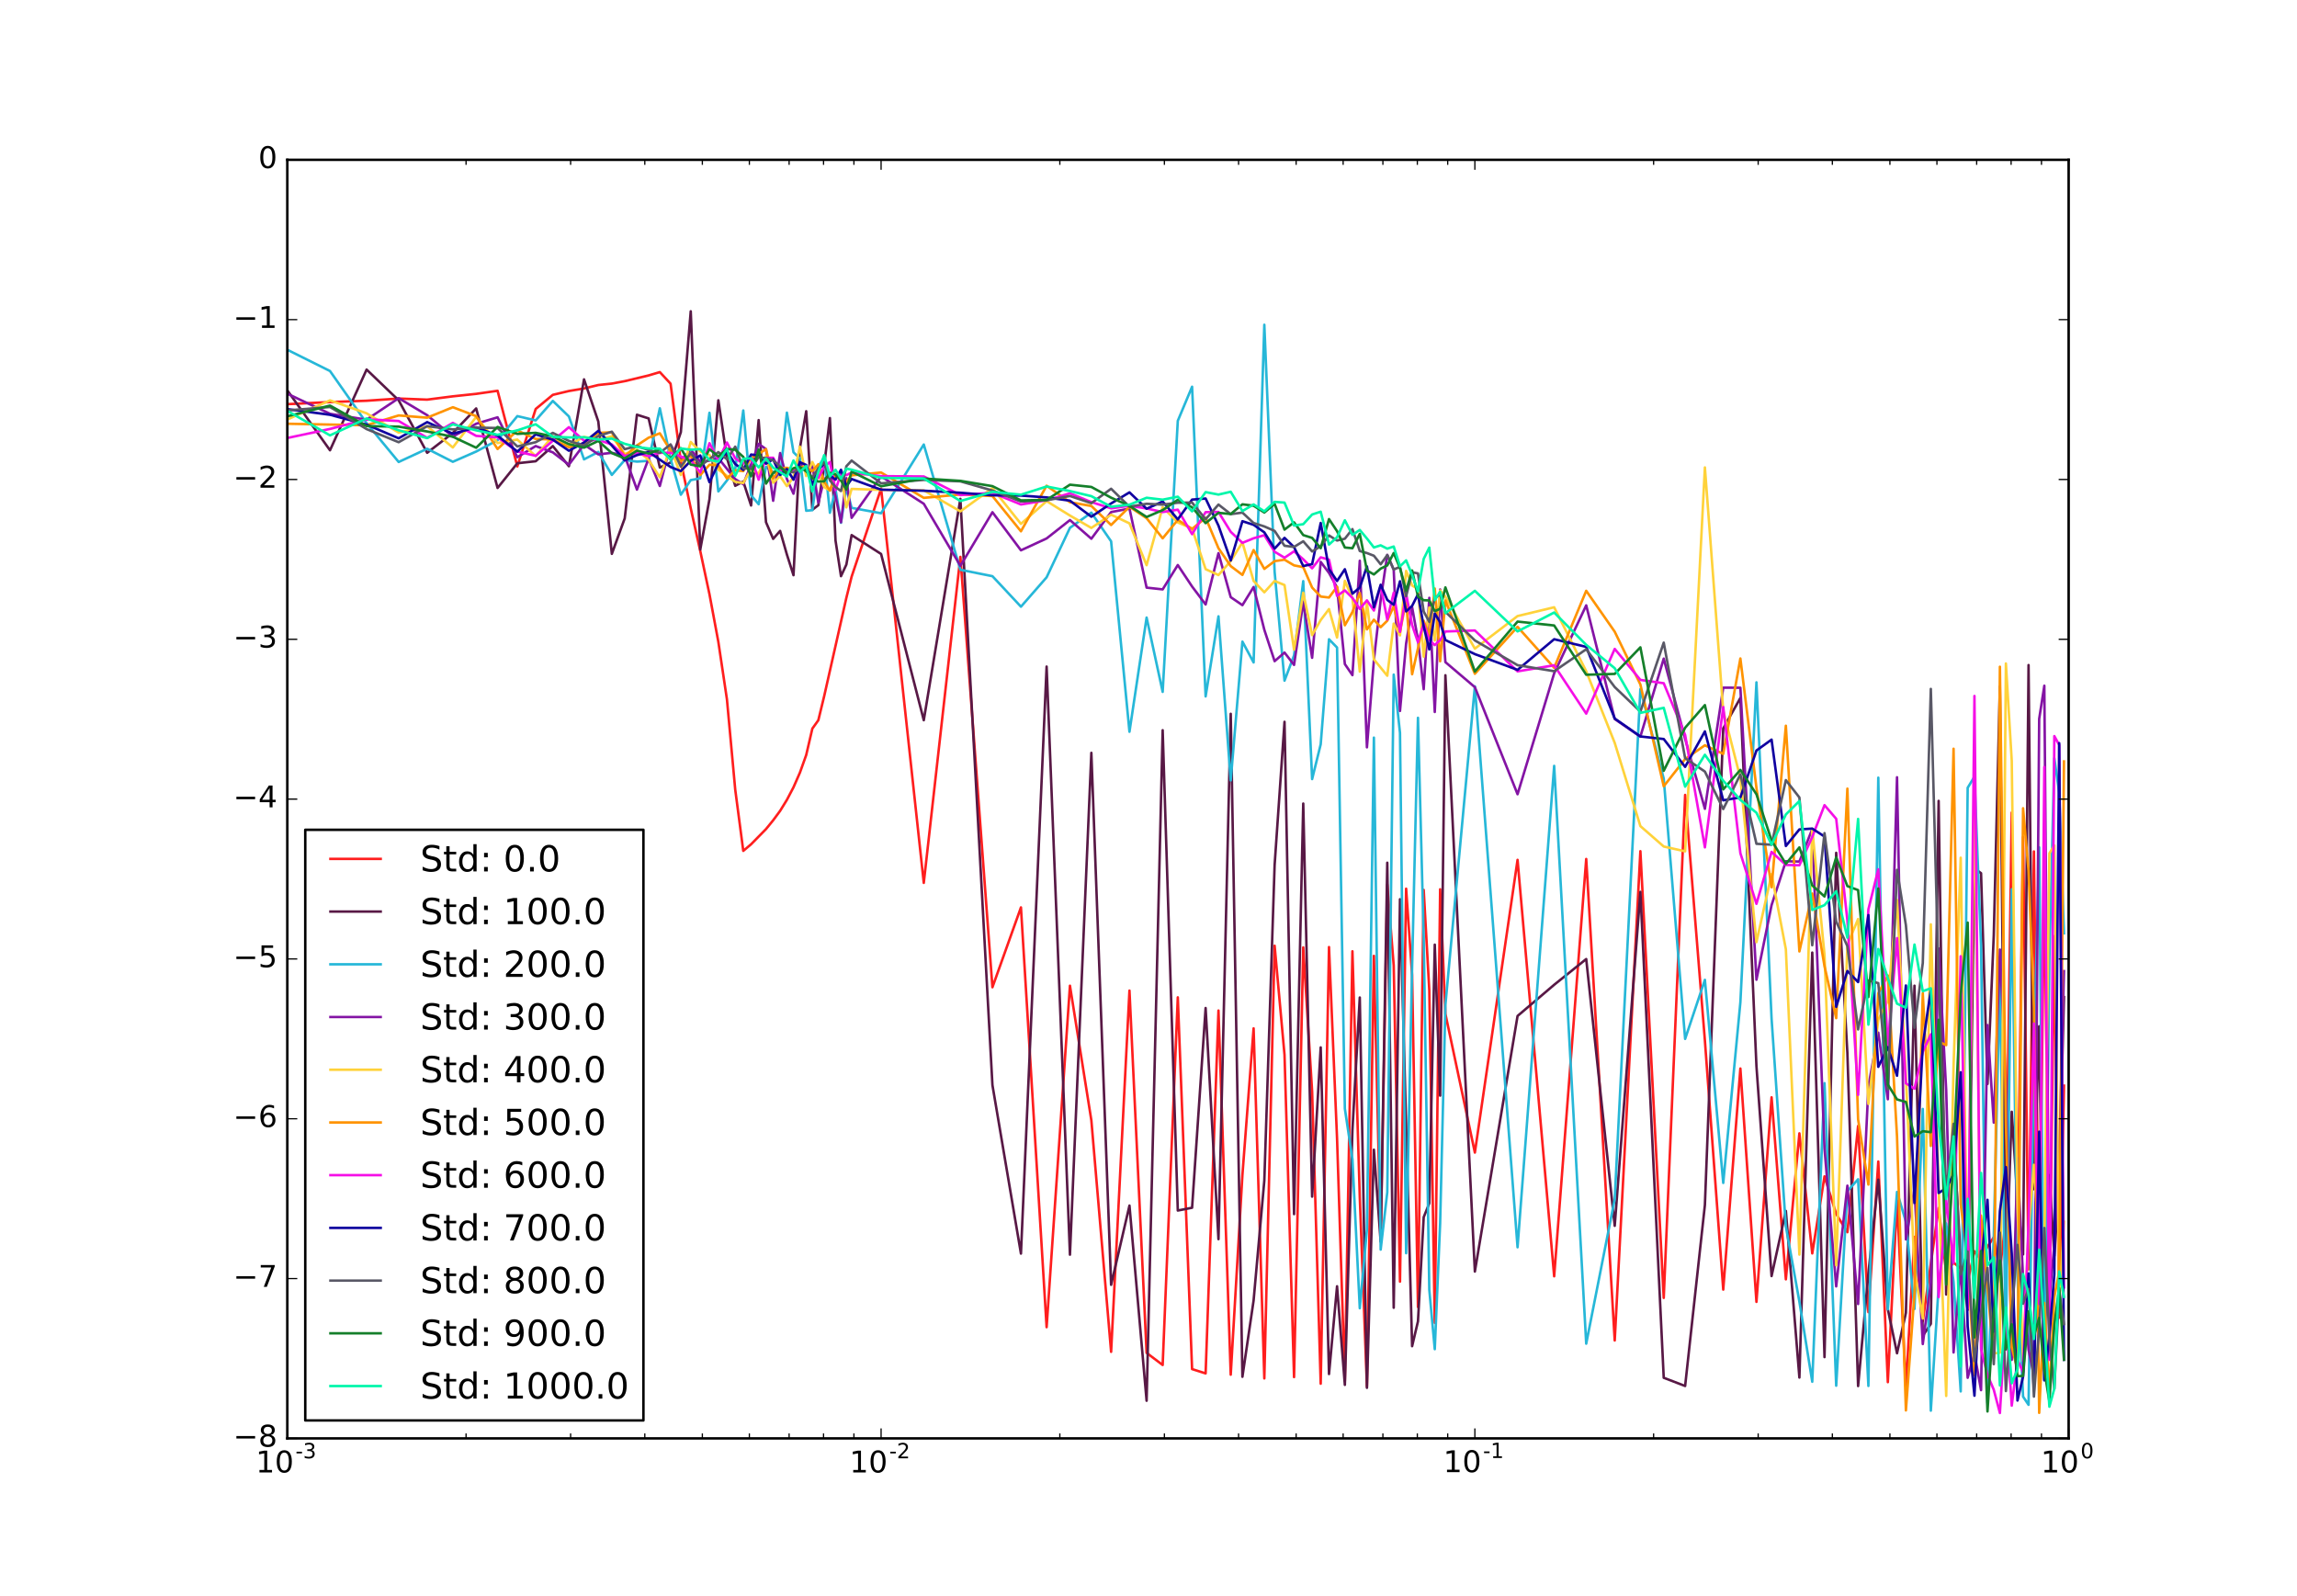 <?xml version="1.0" encoding="utf-8" standalone="no"?>
<!DOCTYPE svg PUBLIC "-//W3C//DTD SVG 1.1//EN"
  "http://www.w3.org/Graphics/SVG/1.1/DTD/svg11.dtd">
<!-- Created with matplotlib (http://matplotlib.org/) -->
<svg height="640pt" version="1.1" viewBox="0 0 921 640" width="921pt" xmlns="http://www.w3.org/2000/svg" xmlns:xlink="http://www.w3.org/1999/xlink">
 <defs>
  <style type="text/css">
*{stroke-linecap:butt;stroke-linejoin:round;stroke-miterlimit:100000;}
  </style>
 </defs>
 <g id="figure_1">
  <g id="patch_1">
   <path d="M 0 640.8 
L 921.6 640.8 
L 921.6 0 
L 0 0 
z
" style="fill:#ffffff;"/>
  </g>
  <g id="axes_1">
   <g id="patch_2">
    <path d="M 115.2 576.72 
L 829.44 576.72 
L 829.44 64.08 
L 115.2 64.08 
z
" style="fill:#ffffff;"/>
   </g>
   <g id="line2d_1">
    <path clip-path="url(#pe5bbf01f8e)" d="M 115.2 162.049 
L 132.314 161.199 
L 146.993 160.678 
L 159.845 159.791 
L 171.275 160.228 
L 181.566 158.912 
L 190.925 157.916 
L 199.506 156.684 
L 207.43 187.012 
L 214.789 163.98 
L 221.659 158.311 
L 228.101 156.779 
L 234.166 155.756 
L 239.894 154.373 
L 245.321 153.794 
L 250.477 152.827 
L 260.078 150.525 
L 264.563 149.193 
L 268.862 153.823 
L 272.989 185.066 
L 276.958 203.809 
L 280.78 220.969 
L 284.466 238.257 
L 288.025 257.345 
L 291.466 280.36 
L 294.795 316.582 
L 298.021 341.152 
L 301.149 338.506 
L 307.135 332.412 
L 310.003 328.891 
L 312.794 325.109 
L 315.511 320.698 
L 318.158 315.656 
L 320.74 309.77 
L 323.258 302.71 
L 325.717 292.129 
L 328.119 288.762 
L 330.466 279.089 
L 335.006 258.977 
L 339.355 239.695 
L 341.463 231.213 
L 353.28 195.919 
L 370.394 353.989 
L 385.073 223.274 
L 397.925 395.833 
L 409.355 363.824 
L 419.646 532.127 
L 429.005 395.22 
L 437.586 449.199 
L 445.51 542.006 
L 452.869 397.175 
L 459.739 542.431 
L 466.181 547.288 
L 472.246 399.889 
L 477.974 548.932 
L 483.401 550.66 
L 488.557 405.172 
L 493.469 551.171 
L 498.158 471.105 
L 502.643 412.322 
L 506.942 552.668 
L 511.069 379.191 
L 515.038 422.926 
L 518.86 552.141 
L 522.546 379.867 
L 526.105 437.657 
L 529.546 554.781 
L 532.875 379.725 
L 536.101 456.506 
L 539.229 553.678 
L 542.266 381.415 
L 545.215 480.091 
L 548.083 555.875 
L 550.874 383.252 
L 553.591 497.475 
L 556.238 354.685 
L 558.82 387.108 
L 561.338 513.857 
L 563.797 356.327 
L 566.199 391.024 
L 568.546 524.036 
L 570.841 356.811 
L 573.086 397.062 
L 575.283 530.391 
L 577.435 356.554 
L 579.543 406.515 
L 591.36 462.121 
L 608.474 344.761 
L 623.153 511.727 
L 636.005 344.409 
L 647.435 537.457 
L 657.726 341.29 
L 667.085 520.383 
L 675.666 318.727 
L 683.59 417.188 
L 690.949 517.06 
L 697.819 428.421 
L 704.261 521.983 
L 710.326 439.966 
L 716.054 512.941 
L 721.481 454.414 
L 726.637 502.553 
L 731.549 471.661 
L 736.238 486.722 
L 740.723 494.048 
L 745.022 451.454 
L 749.149 526.103 
L 753.118 465.719 
L 756.94 554.167 
L 760.626 481.203 
L 764.185 556.312 
L 767.626 495.929 
L 770.955 529.758 
L 777.309 484.348 
L 780.346 510.231 
L 783.295 506.27 
L 786.163 508.527 
L 788.954 513.816 
L 791.671 501.683 
L 794.318 505.232 
L 796.9 499.827 
L 799.418 496.082 
L 801.877 509.15 
L 804.279 488.935 
L 806.626 325.782 
L 808.921 494.479 
L 811.166 335.639 
L 813.363 508.961 
L 815.515 341.395 
L 817.623 520.181 
L 819.689 348.991 
L 821.714 523.503 
L 823.7 375.316 
L 825.649 528.337 
L 827.562 435.29 
L 827.562 435.29 
" style="fill:none;stroke:#ff1e1e;stroke-linecap:square;"/>
   </g>
   <g id="line2d_2">
    <path clip-path="url(#pe5bbf01f8e)" d="M 115.2 156.496 
L 132.314 180.54 
L 146.993 148.177 
L 159.845 160.503 
L 171.275 181.549 
L 181.566 173.591 
L 190.925 163.759 
L 199.506 195.646 
L 207.43 185.739 
L 214.789 184.935 
L 221.659 178.849 
L 228.101 186.937 
L 234.166 152.107 
L 239.894 168.999 
L 245.321 222.065 
L 250.477 207.855 
L 255.389 166.278 
L 260.078 167.764 
L 264.563 187.44 
L 268.862 185.456 
L 272.989 173.275 
L 276.958 124.822 
L 280.78 220.323 
L 284.466 200.173 
L 288.025 160.504 
L 291.466 183.608 
L 294.795 194.779 
L 298.021 193.08 
L 301.149 202.677 
L 304.186 168.443 
L 307.135 209.368 
L 310.003 216.056 
L 312.794 212.865 
L 315.511 222.332 
L 318.158 230.625 
L 320.74 179.636 
L 323.258 164.879 
L 325.717 204.388 
L 328.119 202.555 
L 330.466 186.537 
L 332.761 167.631 
L 335.006 216.712 
L 337.203 231.012 
L 339.355 226.366 
L 341.463 214.538 
L 353.28 222.112 
L 370.394 288.766 
L 385.073 200.011 
L 397.925 435.069 
L 409.355 502.626 
L 419.646 267.269 
L 429.005 503.062 
L 437.586 301.854 
L 445.51 515.142 
L 452.869 483.377 
L 459.739 561.625 
L 466.181 292.78 
L 472.246 485.357 
L 477.974 484.241 
L 483.401 404.167 
L 488.557 496.835 
L 493.469 286.199 
L 498.158 552.012 
L 502.643 521.406 
L 506.942 473.327 
L 511.069 346.829 
L 515.038 289.409 
L 518.86 486.803 
L 522.546 322.186 
L 526.105 479.787 
L 529.546 419.961 
L 532.875 550.917 
L 536.101 515.734 
L 539.229 555.26 
L 542.266 453.08 
L 545.215 399.954 
L 548.083 556.442 
L 550.874 460.969 
L 553.591 497.872 
L 556.238 345.91 
L 558.82 524.334 
L 561.338 360.551 
L 566.199 539.742 
L 568.546 529.782 
L 570.841 488.033 
L 573.086 482.442 
L 575.283 378.76 
L 577.435 439.293 
L 579.543 270.741 
L 591.36 509.817 
L 608.474 407.345 
L 623.153 394.844 
L 636.005 384.527 
L 647.435 491.487 
L 657.726 357.602 
L 667.085 552.416 
L 675.666 555.709 
L 683.59 483.142 
L 690.949 292.023 
L 697.819 279.857 
L 704.261 427.507 
L 710.326 511.633 
L 716.054 485.527 
L 721.481 552.319 
L 726.637 381.941 
L 731.549 544.127 
L 736.238 341.937 
L 740.723 422.199 
L 745.022 555.732 
L 749.149 510.621 
L 753.118 472.98 
L 756.94 524.917 
L 760.626 542.59 
L 764.185 526.371 
L 767.626 395.219 
L 770.955 535.594 
L 774.181 530.797 
L 777.309 321.117 
L 780.346 519.03 
L 783.295 455.437 
L 786.163 504.607 
L 788.954 525.156 
L 791.671 348.128 
L 794.318 350.118 
L 796.9 434.613 
L 799.418 374.915 
L 801.877 275.254 
L 804.279 513.329 
L 806.626 445.771 
L 808.921 481.121 
L 811.166 502.951 
L 813.363 266.658 
L 815.515 476.816 
L 817.623 411.486 
L 819.689 545.751 
L 821.714 471.209 
L 823.7 503.542 
L 825.649 474.238 
L 827.562 399.793 
L 827.562 399.793 
" style="fill:none;stroke:#581845;stroke-linecap:square;"/>
   </g>
   <g id="line2d_3">
    <path clip-path="url(#pe5bbf01f8e)" d="M 115.2 140.239 
L 132.314 148.761 
L 146.993 169.661 
L 159.845 185.234 
L 171.275 179.928 
L 181.566 185.151 
L 190.925 181.041 
L 199.506 176.495 
L 207.43 166.839 
L 214.789 168.564 
L 221.659 160.756 
L 228.101 166.967 
L 234.166 184.181 
L 239.894 181.209 
L 245.321 190.409 
L 250.477 184.45 
L 255.389 185.087 
L 260.078 184.764 
L 264.563 163.702 
L 268.862 183.912 
L 272.989 198.353 
L 276.958 192.49 
L 280.78 191.788 
L 284.466 165.512 
L 288.025 197.03 
L 291.466 192.64 
L 294.795 188.096 
L 298.021 164.576 
L 301.149 198.563 
L 304.186 202.167 
L 307.135 187.173 
L 310.003 189.229 
L 312.794 190.915 
L 315.511 165.451 
L 318.158 181.352 
L 320.74 183.829 
L 323.258 204.79 
L 325.717 204.545 
L 328.119 186.981 
L 330.466 183.536 
L 332.761 205.587 
L 335.006 196.137 
L 337.203 209.605 
L 339.355 195.601 
L 341.463 203.621 
L 353.28 205.782 
L 370.394 178.231 
L 385.073 228.447 
L 397.925 231.02 
L 409.355 243.249 
L 419.646 231.475 
L 429.005 211.62 
L 437.586 205.55 
L 445.51 217.051 
L 452.869 293.393 
L 459.739 247.62 
L 466.181 277.405 
L 472.246 168.727 
L 477.974 155.061 
L 483.401 279.221 
L 488.557 247.119 
L 493.469 312.914 
L 498.158 257.265 
L 502.643 265.602 
L 506.942 130.213 
L 511.069 229.263 
L 515.038 272.909 
L 518.86 262.752 
L 522.546 233.013 
L 526.105 312.37 
L 529.546 298.428 
L 532.875 256.314 
L 536.101 259.628 
L 539.229 444.488 
L 542.266 464.767 
L 545.215 524.532 
L 548.083 492.982 
L 550.874 295.747 
L 553.591 501.017 
L 556.238 478.037 
L 558.82 270.489 
L 561.338 293.86 
L 563.797 502.462 
L 566.199 387.661 
L 568.546 287.804 
L 570.841 375.905 
L 573.086 517.105 
L 575.283 540.943 
L 577.435 490.462 
L 579.543 402.976 
L 591.36 275.188 
L 608.474 500.089 
L 623.153 307.072 
L 636.005 538.736 
L 647.435 480.774 
L 657.726 276.319 
L 667.085 312.218 
L 675.666 416.546 
L 683.59 392.866 
L 690.949 474.286 
L 697.819 401.885 
L 704.261 273.583 
L 710.326 408.45 
L 716.054 491.7 
L 721.481 521.893 
L 726.637 553.999 
L 731.549 434.284 
L 736.238 555.588 
L 740.723 477.561 
L 745.022 472.83 
L 749.149 555.687 
L 753.118 311.81 
L 756.94 524.954 
L 760.626 477.904 
L 764.185 489.813 
L 767.626 524.822 
L 770.955 444.636 
L 774.181 565.598 
L 777.309 515.686 
L 780.346 490.535 
L 783.295 513.954 
L 786.163 557.872 
L 788.954 315.857 
L 791.671 311.393 
L 794.318 379.106 
L 796.9 562.469 
L 799.418 495.578 
L 801.877 392.182 
L 804.279 539.657 
L 806.626 356.529 
L 808.921 511.943 
L 811.166 559.97 
L 813.363 563.253 
L 815.515 424.29 
L 817.623 339.738 
L 819.689 553.116 
L 821.714 385.012 
L 823.7 303.996 
L 825.649 317.819 
L 827.562 374.21 
L 827.562 374.21 
" style="fill:none;stroke:#26b7d8;stroke-linecap:square;"/>
   </g>
   <g id="line2d_4">
    <path clip-path="url(#pe5bbf01f8e)" d="M 115.2 157.854 
L 132.314 165.915 
L 146.993 168.263 
L 159.845 159.65 
L 171.275 166.467 
L 181.566 175.029 
L 190.925 169.898 
L 199.506 167.327 
L 207.43 183.311 
L 214.789 178.85 
L 221.659 181.369 
L 228.101 186.32 
L 234.166 178.21 
L 239.894 182.179 
L 245.321 181.552 
L 250.477 182.743 
L 255.389 196.299 
L 260.078 183.864 
L 264.563 194.849 
L 268.862 178.325 
L 272.989 184.83 
L 276.958 180.213 
L 280.78 185.189 
L 284.466 184.685 
L 288.025 183.701 
L 294.795 192.093 
L 298.021 194.151 
L 301.149 186.253 
L 304.186 177.958 
L 307.135 180.088 
L 310.003 200.78 
L 312.794 181.647 
L 315.511 192.07 
L 318.158 197.947 
L 320.74 185.332 
L 323.258 189.274 
L 325.717 186.634 
L 328.119 201.507 
L 330.466 192.048 
L 332.761 190.683 
L 335.006 199.008 
L 337.203 209.404 
L 339.355 191.722 
L 341.463 207.622 
L 353.28 190.986 
L 370.394 201.979 
L 385.073 226.868 
L 397.925 205.37 
L 409.355 220.644 
L 419.646 215.888 
L 429.005 208.522 
L 437.586 215.998 
L 445.51 205.315 
L 452.869 203.907 
L 459.739 235.605 
L 466.181 236.313 
L 472.246 226.554 
L 477.974 235.162 
L 483.401 242.358 
L 488.557 221.784 
L 493.469 239.428 
L 498.158 242.637 
L 502.643 235.369 
L 506.942 252.524 
L 511.069 265.09 
L 515.038 261.646 
L 518.86 266.594 
L 522.546 241.444 
L 526.105 263.742 
L 529.546 225.296 
L 532.875 229.714 
L 536.101 235.536 
L 539.229 266.26 
L 542.266 270.701 
L 545.215 224.831 
L 548.083 299.643 
L 550.874 264.636 
L 553.591 240.518 
L 556.238 222.473 
L 558.82 228.444 
L 561.338 285.054 
L 563.797 257.979 
L 566.199 243.471 
L 568.546 256.54 
L 570.841 276.322 
L 573.086 239.7 
L 575.283 285.465 
L 577.435 236.361 
L 579.543 265.474 
L 591.36 275.517 
L 608.474 318.438 
L 623.153 269.974 
L 636.005 242.719 
L 647.435 288.303 
L 657.726 295.34 
L 667.085 264.075 
L 675.666 296.199 
L 683.59 324.287 
L 690.949 275.714 
L 697.819 275.748 
L 704.261 392.813 
L 710.326 362.909 
L 716.054 345.32 
L 721.481 345.435 
L 726.637 332.426 
L 731.549 460.529 
L 736.238 515.771 
L 740.723 475.396 
L 745.022 522.836 
L 749.149 435.603 
L 753.118 414.024 
L 756.94 440.746 
L 760.626 311.643 
L 764.185 496.936 
L 767.626 476.735 
L 770.955 538.883 
L 774.181 514.471 
L 777.309 380.306 
L 780.346 437.215 
L 783.295 542.261 
L 786.163 507.826 
L 788.954 552.417 
L 791.671 542.668 
L 794.318 557.372 
L 796.9 411.002 
L 799.418 450.105 
L 801.877 380.728 
L 804.279 434.382 
L 806.626 545.221 
L 808.921 464.38 
L 811.166 512.687 
L 813.363 541.162 
L 815.515 551.649 
L 817.623 288.227 
L 819.689 274.936 
L 821.714 520.565 
L 823.7 499.176 
L 825.649 464.299 
L 827.562 389.366 
L 827.562 389.366 
" style="fill:none;stroke:#8414a4;stroke-linecap:square;"/>
   </g>
   <g id="line2d_5">
    <path clip-path="url(#pe5bbf01f8e)" d="M 115.2 168.201 
L 132.314 160.529 
L 146.993 165.717 
L 159.845 173.443 
L 171.275 170.932 
L 181.566 179.411 
L 190.925 167.173 
L 199.506 177.644 
L 207.43 176.253 
L 214.789 182.871 
L 221.659 174.901 
L 228.101 178.437 
L 234.166 175.17 
L 239.894 176.281 
L 245.321 174.956 
L 250.477 182.029 
L 255.389 180.305 
L 260.078 184.424 
L 264.563 191.357 
L 268.862 179.496 
L 272.989 190.45 
L 276.958 177.211 
L 280.78 181.008 
L 284.466 182.45 
L 288.025 188.269 
L 294.795 193.177 
L 298.021 193.68 
L 301.149 187.942 
L 304.186 189.988 
L 307.135 182.738 
L 310.003 193.546 
L 312.794 190.928 
L 315.511 194.892 
L 318.158 191.332 
L 320.74 179.093 
L 323.258 190.863 
L 325.717 185.236 
L 328.119 190.117 
L 330.466 195.297 
L 332.761 196.647 
L 335.006 191.408 
L 337.203 190.032 
L 339.355 203.445 
L 341.463 196.032 
L 353.28 196.407 
L 370.394 196.61 
L 385.073 205.026 
L 397.925 195.721 
L 409.355 210.048 
L 419.646 200.924 
L 429.005 206.701 
L 437.586 211.673 
L 445.51 206.378 
L 452.869 209.832 
L 459.739 226.615 
L 466.181 203.374 
L 472.246 209.466 
L 477.974 211.916 
L 483.401 228.204 
L 488.557 230.573 
L 493.469 224.932 
L 498.158 217.482 
L 502.643 232.939 
L 506.942 237.479 
L 511.069 232.948 
L 515.038 234.571 
L 518.86 260.511 
L 522.546 237.655 
L 526.105 254.658 
L 529.546 248.616 
L 532.875 244.208 
L 536.101 255.606 
L 539.229 232.911 
L 542.266 239.803 
L 545.215 269.277 
L 548.083 241.604 
L 550.874 264.358 
L 556.238 270.934 
L 558.82 250.028 
L 561.338 254.757 
L 563.797 228.912 
L 566.199 234.764 
L 568.546 236.151 
L 570.841 263.284 
L 573.086 243.564 
L 575.283 256.806 
L 577.435 236.721 
L 579.543 239.273 
L 591.36 260.076 
L 608.474 247.008 
L 623.153 243.484 
L 636.005 269.157 
L 647.435 297.863 
L 657.726 331.225 
L 667.085 339.405 
L 675.666 341.341 
L 683.59 187.418 
L 690.949 285.002 
L 697.819 311.995 
L 704.261 377.754 
L 710.326 350.472 
L 716.054 380.599 
L 721.481 503.028 
L 726.637 332.276 
L 731.549 382.832 
L 736.238 507.311 
L 740.723 378.78 
L 745.022 368.481 
L 749.149 442.608 
L 753.118 408.807 
L 756.94 401.244 
L 760.626 360.857 
L 764.185 431.382 
L 767.626 509.425 
L 770.955 528.63 
L 774.181 370.619 
L 777.309 476.042 
L 780.346 559.691 
L 783.295 427.333 
L 786.163 343.9 
L 788.954 514.366 
L 791.671 314.795 
L 794.318 520.35 
L 796.9 511.659 
L 799.418 542.638 
L 801.877 542.364 
L 804.279 266.028 
L 806.626 305.037 
L 808.921 484.309 
L 811.166 545.759 
L 813.363 493.693 
L 815.515 467.028 
L 817.623 499.668 
L 819.689 500.302 
L 821.714 342.14 
L 823.7 338.97 
L 825.649 522.081 
L 827.562 489.832 
L 827.562 489.832 
" style="fill:none;stroke:#ffd23a;stroke-linecap:square;"/>
   </g>
   <g id="line2d_6">
    <path clip-path="url(#pe5bbf01f8e)" d="M 115.2 169.902 
L 132.314 170.229 
L 146.993 170.486 
L 159.845 166.57 
L 171.275 167.468 
L 181.566 163.272 
L 190.925 166.85 
L 199.506 180.022 
L 207.43 172.595 
L 214.789 176.006 
L 221.659 176.191 
L 228.101 179.347 
L 234.166 177.745 
L 239.894 173.56 
L 245.321 173.326 
L 250.477 182.938 
L 255.389 178.588 
L 260.078 175.484 
L 264.563 173.734 
L 268.862 180.665 
L 272.989 184.831 
L 276.958 182.765 
L 280.78 190.468 
L 284.466 186.341 
L 288.025 186.522 
L 291.466 191.84 
L 294.795 188.593 
L 298.021 188.886 
L 301.149 183.607 
L 304.186 181.986 
L 307.135 180.092 
L 310.003 191.883 
L 312.794 187.797 
L 315.511 187.565 
L 318.158 188.361 
L 320.74 187.213 
L 323.258 187.454 
L 325.717 188.93 
L 328.119 186.128 
L 330.466 193.161 
L 332.761 196.704 
L 335.006 190.004 
L 337.203 192.74 
L 339.355 193.293 
L 341.463 190.575 
L 353.28 189.448 
L 370.394 199.607 
L 385.073 198.275 
L 397.925 198.889 
L 409.355 213.022 
L 419.646 194.762 
L 429.005 201.352 
L 437.586 202.875 
L 445.51 210.497 
L 452.869 203.199 
L 459.739 207.761 
L 466.181 215.833 
L 472.246 208.45 
L 477.974 212.062 
L 483.401 207.588 
L 488.557 219.806 
L 493.469 226.971 
L 498.158 230.513 
L 502.643 220.549 
L 506.942 228.098 
L 511.069 224.984 
L 515.038 224.409 
L 518.86 226.686 
L 522.546 227.399 
L 526.105 235.587 
L 529.546 239.187 
L 532.875 239.573 
L 536.101 235.215 
L 539.229 250.697 
L 542.266 245.386 
L 545.215 237.763 
L 548.083 252.338 
L 550.874 248.464 
L 553.591 251.462 
L 556.238 248.87 
L 558.82 243.059 
L 561.338 253.322 
L 563.797 240.845 
L 566.199 270.326 
L 568.546 259.956 
L 570.841 248.903 
L 573.086 254.904 
L 575.283 235.971 
L 577.435 265.129 
L 579.543 240.747 
L 591.36 270.142 
L 608.474 251.324 
L 623.153 267.748 
L 636.005 236.88 
L 647.435 253.279 
L 657.726 274.45 
L 667.085 315.26 
L 675.666 304.324 
L 683.59 298.825 
L 690.949 302.266 
L 697.819 264.017 
L 704.261 315.908 
L 710.326 355.732 
L 716.054 290.984 
L 721.481 381.475 
L 726.637 358.269 
L 731.549 387.381 
L 736.238 408.214 
L 740.723 316.204 
L 745.022 448.819 
L 749.149 474.949 
L 753.118 398.272 
L 756.94 391.12 
L 760.626 455.736 
L 764.185 565.498 
L 767.626 518.636 
L 770.955 398.221 
L 774.181 459.448 
L 777.309 417.636 
L 780.346 419.035 
L 783.295 300.207 
L 786.163 482.85 
L 788.954 504.586 
L 791.671 551.399 
L 794.318 487.393 
L 799.418 544.483 
L 801.877 267.334 
L 804.279 450.499 
L 806.626 540.102 
L 808.921 549.079 
L 811.166 324.073 
L 813.363 349.132 
L 815.515 404.155 
L 817.623 566.479 
L 819.689 522.414 
L 821.714 558.831 
L 823.7 519.917 
L 825.649 509.823 
L 827.562 305.291 
L 827.562 305.291 
" style="fill:none;stroke:#ff9300;stroke-linecap:square;"/>
   </g>
   <g id="line2d_7">
    <path clip-path="url(#pe5bbf01f8e)" d="M 115.2 175.618 
L 132.314 171.98 
L 146.993 168.117 
L 159.845 168.798 
L 171.275 175.573 
L 181.566 169.564 
L 190.925 174.766 
L 199.506 175.355 
L 207.43 181.042 
L 214.789 182.749 
L 221.659 176.702 
L 228.101 171.28 
L 234.166 176.685 
L 239.894 176.384 
L 245.321 178.216 
L 250.477 182.855 
L 255.389 181.63 
L 260.078 182.91 
L 264.563 181.557 
L 268.862 181.517 
L 276.958 184.467 
L 280.78 189.469 
L 284.466 177.695 
L 288.025 184.497 
L 291.466 177.417 
L 294.795 183.798 
L 298.021 185.888 
L 301.149 183.491 
L 304.186 192.319 
L 307.135 183.575 
L 310.003 183.53 
L 312.794 188.68 
L 315.511 188.585 
L 318.158 188.824 
L 320.74 188.016 
L 323.258 188.484 
L 325.717 191.986 
L 328.119 191.594 
L 330.466 187.174 
L 332.761 185.245 
L 335.006 196.496 
L 337.203 189.785 
L 339.355 190.498 
L 341.463 189.467 
L 353.28 190.913 
L 370.394 191.03 
L 385.073 198.508 
L 397.925 197.585 
L 409.355 202.271 
L 419.646 200.58 
L 429.005 197.792 
L 437.586 201.316 
L 445.51 203.814 
L 452.869 202.792 
L 459.739 203.857 
L 466.181 205.307 
L 472.246 204.352 
L 477.974 214.174 
L 483.401 205.338 
L 488.557 205.274 
L 493.469 213.229 
L 498.158 217.649 
L 502.643 215.82 
L 506.942 214.595 
L 511.069 221.221 
L 515.038 223.621 
L 518.86 221.041 
L 522.546 224.245 
L 526.105 227.861 
L 529.546 223.463 
L 532.875 224.395 
L 536.101 238.912 
L 539.229 236.718 
L 542.266 239.727 
L 545.215 244.144 
L 548.083 240.707 
L 550.874 244.785 
L 553.591 234.917 
L 556.238 248.396 
L 558.82 237.66 
L 561.338 253.315 
L 563.797 238.035 
L 566.199 250.621 
L 568.546 257.476 
L 570.841 250.003 
L 573.086 256.682 
L 575.283 258.646 
L 577.435 256.658 
L 579.543 253.19 
L 591.36 252.789 
L 608.474 269.174 
L 623.153 266.739 
L 636.005 286.12 
L 647.435 260.183 
L 657.726 272.607 
L 667.085 273.936 
L 675.666 294.687 
L 683.59 339.748 
L 690.949 283.495 
L 697.819 342.099 
L 704.261 362.38 
L 710.326 341.569 
L 716.054 346.802 
L 721.481 346.922 
L 726.637 335.572 
L 731.549 322.828 
L 736.238 328.301 
L 740.723 368.984 
L 745.022 438.977 
L 749.149 364.603 
L 753.118 348.554 
L 756.94 419.495 
L 760.626 376.117 
L 764.185 434.365 
L 767.626 436.509 
L 770.955 421.717 
L 774.181 414.728 
L 777.309 520.053 
L 780.346 481.172 
L 783.295 506.331 
L 786.163 383.4 
L 788.954 524.788 
L 791.671 279.05 
L 794.318 540.99 
L 796.9 551.296 
L 799.418 557.214 
L 801.877 566.537 
L 804.279 527.276 
L 806.626 563.584 
L 808.921 545.198 
L 811.166 550.217 
L 813.363 489.804 
L 815.515 410.403 
L 817.623 522.861 
L 819.689 307.532 
L 821.714 545.21 
L 823.7 295.135 
L 825.649 298.679 
L 827.562 516.152 
L 827.562 516.152 
" style="fill:none;stroke:#f50fe6;stroke-linecap:square;"/>
   </g>
   <g id="line2d_8">
    <path clip-path="url(#pe5bbf01f8e)" d="M 115.2 164.039 
L 132.314 166.307 
L 146.993 170.244 
L 159.845 175.736 
L 171.275 169.252 
L 181.566 173.907 
L 190.925 171.344 
L 199.506 174.665 
L 207.43 181.095 
L 214.789 174.139 
L 221.659 176.303 
L 228.101 180.721 
L 234.166 177.436 
L 239.894 172.751 
L 245.321 178.642 
L 250.477 184.585 
L 255.389 182.476 
L 260.078 181.217 
L 268.862 187.236 
L 272.989 188.882 
L 276.958 184.765 
L 280.78 182.636 
L 284.466 193.328 
L 288.025 185.902 
L 291.466 181.047 
L 294.795 186.053 
L 298.021 188.422 
L 301.149 182.247 
L 304.186 182.672 
L 307.135 185.906 
L 310.003 184.156 
L 312.794 190.44 
L 315.511 188.072 
L 318.158 192.344 
L 320.74 185.343 
L 323.258 186.434 
L 325.717 194.421 
L 328.119 188.305 
L 330.466 185.839 
L 332.761 190.67 
L 335.006 192.309 
L 337.203 188.349 
L 339.355 194.93 
L 341.463 192.062 
L 353.28 196.333 
L 370.394 196.752 
L 385.073 197.563 
L 397.925 198.594 
L 409.355 198.693 
L 419.646 199.438 
L 429.005 200.745 
L 437.586 207.171 
L 445.51 201.861 
L 452.869 197.411 
L 459.739 203.977 
L 466.181 201.071 
L 472.246 208.241 
L 477.974 200.314 
L 483.401 199.881 
L 488.557 210.75 
L 493.469 224.741 
L 498.158 208.977 
L 502.643 210.421 
L 506.942 213.448 
L 511.069 219.964 
L 515.038 215.652 
L 518.86 219.377 
L 522.546 226.951 
L 526.105 226.183 
L 529.546 209.68 
L 532.875 228.178 
L 536.101 232.94 
L 539.229 228.235 
L 542.266 238.053 
L 545.215 235.557 
L 548.083 227.105 
L 550.874 243.491 
L 553.591 234.449 
L 556.238 240.526 
L 558.82 242.491 
L 561.338 233.066 
L 563.797 245.142 
L 566.199 242.921 
L 568.546 238.262 
L 570.841 251.197 
L 573.086 260.396 
L 575.283 246.012 
L 577.435 249.488 
L 579.543 256.632 
L 591.36 262.267 
L 608.474 268.583 
L 623.153 256.293 
L 636.005 259.359 
L 647.435 288.092 
L 657.726 295.281 
L 667.085 296.311 
L 675.666 307.474 
L 683.59 293.254 
L 690.949 320.886 
L 697.819 319.705 
L 704.261 300.905 
L 710.326 296.548 
L 716.054 339.197 
L 721.481 332.55 
L 726.637 332.225 
L 731.549 335.412 
L 736.238 403.705 
L 740.723 389.325 
L 745.022 393.755 
L 749.149 366.897 
L 753.118 427.744 
L 756.94 419.877 
L 760.626 431.308 
L 764.185 395.129 
L 767.626 482.291 
L 770.955 418.992 
L 774.181 396.814 
L 777.309 478.329 
L 780.346 476.398 
L 783.295 470.821 
L 786.163 429.921 
L 788.954 531.715 
L 791.671 559.602 
L 794.318 507.204 
L 796.9 481.07 
L 799.418 533.937 
L 801.877 485.615 
L 804.279 467.944 
L 806.626 502.674 
L 808.921 561.536 
L 811.166 551.975 
L 813.363 510.611 
L 815.515 557.642 
L 817.623 453.753 
L 819.689 553.46 
L 821.714 536.099 
L 823.7 510.891 
L 825.649 297.958 
L 827.562 545.21 
L 827.562 545.21 
" style="fill:none;stroke:#1000a0;stroke-linecap:square;"/>
   </g>
   <g id="line2d_9">
    <path clip-path="url(#pe5bbf01f8e)" d="M 115.2 164.556 
L 132.314 163.182 
L 146.993 172.042 
L 159.845 177.304 
L 171.275 170.87 
L 181.566 172.167 
L 190.925 171.456 
L 199.506 171.613 
L 207.43 179.003 
L 214.789 177.299 
L 221.659 173.559 
L 228.101 176.791 
L 234.166 178.669 
L 239.894 174.817 
L 245.321 173.081 
L 250.477 180.1 
L 255.389 178.844 
L 260.078 180.447 
L 264.563 181.573 
L 268.862 178.196 
L 272.989 187.099 
L 276.958 181.641 
L 280.78 186.75 
L 284.466 184.093 
L 288.025 181.266 
L 291.466 184.143 
L 294.795 179.082 
L 298.021 187.751 
L 301.149 188.034 
L 304.186 183.234 
L 307.135 183.734 
L 310.003 184.543 
L 312.794 187.036 
L 315.511 189.214 
L 318.158 189.342 
L 320.74 187.872 
L 323.258 188.135 
L 325.717 191.515 
L 328.119 187.794 
L 330.466 185.271 
L 332.761 192.628 
L 335.006 195.285 
L 337.203 196.877 
L 339.355 186.936 
L 341.463 184.664 
L 353.28 193.793 
L 370.394 192.414 
L 385.073 192.987 
L 397.925 196.676 
L 409.355 201.088 
L 419.646 200.587 
L 429.005 198.862 
L 437.586 201.752 
L 445.51 195.963 
L 452.869 203.162 
L 459.739 201.992 
L 466.181 202.327 
L 472.246 201.562 
L 477.974 201.51 
L 483.401 208.199 
L 488.557 202.303 
L 493.469 206.153 
L 498.158 205.519 
L 502.643 209.703 
L 506.942 211.074 
L 511.069 212.87 
L 515.038 218.823 
L 518.86 219.295 
L 522.546 217.028 
L 526.105 221.1 
L 529.546 219.029 
L 532.875 214.686 
L 536.101 216.721 
L 539.229 215.999 
L 542.266 212.14 
L 545.215 220.923 
L 548.083 221.749 
L 550.874 222.823 
L 553.591 226.249 
L 556.238 222.562 
L 558.82 228.328 
L 561.338 227.294 
L 563.797 239.064 
L 566.199 229.466 
L 568.546 229.903 
L 570.841 245.186 
L 573.086 249.324 
L 575.283 239.713 
L 577.435 238.378 
L 579.543 245.301 
L 591.36 256.784 
L 608.474 266.702 
L 623.153 269.119 
L 636.005 260.321 
L 647.435 275.472 
L 657.726 285.319 
L 667.085 257.664 
L 675.666 303.998 
L 683.59 309.362 
L 690.949 324.382 
L 697.819 310.484 
L 704.261 338.322 
L 710.326 338.683 
L 716.054 312.795 
L 721.481 319.748 
L 726.637 378.996 
L 731.549 334.044 
L 736.238 369.486 
L 740.723 379.356 
L 745.022 412.745 
L 749.149 393.083 
L 753.118 394.183 
L 756.94 436.799 
L 760.626 348.771 
L 764.185 370.984 
L 767.626 412.068 
L 770.955 386.109 
L 774.181 276.218 
L 777.309 392.03 
L 780.346 478.426 
L 783.295 450.587 
L 786.163 510.928 
L 788.954 501.78 
L 791.671 545.751 
L 794.318 526.327 
L 796.9 508.319 
L 799.418 546.959 
L 801.877 494.182 
L 804.279 557.743 
L 806.626 525.676 
L 808.921 499.135 
L 811.166 522.687 
L 813.363 516.762 
L 815.515 559.956 
L 817.623 532.248 
L 819.689 492.36 
L 821.714 536.791 
L 823.7 556.784 
L 825.649 517.324 
L 827.562 530.889 
L 827.562 530.889 
" style="fill:none;stroke:#595866;stroke-linecap:square;"/>
   </g>
   <g id="line2d_10">
    <path clip-path="url(#pe5bbf01f8e)" d="M 115.2 166.92 
L 132.314 162.61 
L 146.993 170.847 
L 159.845 171.055 
L 171.275 173 
L 181.566 175.116 
L 190.925 179.512 
L 199.506 171.192 
L 207.43 173.97 
L 214.789 173.543 
L 221.659 174.966 
L 228.101 178.075 
L 234.166 179.493 
L 239.894 176.783 
L 245.321 181.66 
L 250.477 183.809 
L 255.389 180.696 
L 260.078 181.86 
L 264.563 180.161 
L 268.862 183.764 
L 272.989 179.735 
L 276.958 186.271 
L 280.78 186.959 
L 284.466 180.091 
L 288.025 183.011 
L 291.466 179.997 
L 294.795 180.301 
L 298.021 183.192 
L 301.149 190.976 
L 304.186 180.236 
L 307.135 193.905 
L 310.003 189.682 
L 312.794 187.272 
L 315.511 189.859 
L 318.158 187.711 
L 320.74 187.233 
L 323.258 188.966 
L 325.717 191.726 
L 328.119 193.089 
L 330.466 192.965 
L 332.761 189.55 
L 335.006 190.23 
L 337.203 192.637 
L 339.355 196.287 
L 341.463 189.086 
L 353.28 194.963 
L 370.394 191.871 
L 385.073 192.794 
L 397.925 194.921 
L 409.355 200.628 
L 419.646 200.433 
L 429.005 194.336 
L 437.586 195.236 
L 445.51 199.553 
L 452.869 202.812 
L 459.739 207.285 
L 466.181 204.527 
L 472.246 200.406 
L 477.974 203.403 
L 483.401 209.751 
L 488.557 205.613 
L 493.469 206.09 
L 498.158 202.205 
L 502.643 202.763 
L 506.942 205.482 
L 511.069 202.033 
L 515.038 212.34 
L 518.86 209.437 
L 522.546 214.546 
L 526.105 215.661 
L 529.546 219.802 
L 532.875 208.128 
L 536.101 212.966 
L 539.229 219.524 
L 542.266 219.807 
L 545.215 214.058 
L 548.083 228.731 
L 550.874 230.32 
L 553.591 227.992 
L 556.238 226.699 
L 558.82 221.732 
L 561.338 227.752 
L 563.797 236.812 
L 566.199 228.732 
L 568.546 239.145 
L 570.841 240.651 
L 573.086 240.746 
L 575.283 245.051 
L 577.435 244.079 
L 579.543 235.522 
L 591.36 269.246 
L 608.474 249.226 
L 623.153 250.782 
L 636.005 270.532 
L 647.435 270.203 
L 657.726 259.54 
L 667.085 309.05 
L 675.666 291.782 
L 683.59 282.705 
L 690.949 316.495 
L 697.819 308.686 
L 704.261 318.453 
L 710.326 337.011 
L 716.054 346.365 
L 721.481 339.761 
L 726.637 354.994 
L 731.549 359.442 
L 736.238 343.752 
L 740.723 355.28 
L 745.022 356.882 
L 749.149 399.773 
L 753.118 356.237 
L 756.94 434.829 
L 760.626 440.809 
L 764.185 441.828 
L 767.626 455.694 
L 770.955 453.552 
L 774.181 453.941 
L 777.309 408.87 
L 780.346 515.019 
L 783.295 463.666 
L 786.163 398.875 
L 788.954 369.918 
L 791.671 536.242 
L 794.318 501.57 
L 796.9 565.921 
L 799.418 525.98 
L 801.877 505.452 
L 804.279 541.065 
L 806.626 530.984 
L 808.921 551.733 
L 811.166 551.698 
L 813.363 525.771 
L 815.515 535.638 
L 817.623 528.416 
L 819.689 549.291 
L 821.714 561.896 
L 823.7 531.348 
L 825.649 516.497 
L 827.562 545.17 
L 827.562 545.17 
" style="fill:none;stroke:#147f2a;stroke-linecap:square;"/>
   </g>
   <g id="line2d_11">
    <path clip-path="url(#pe5bbf01f8e)" d="M 115.2 164.721 
L 132.314 174.563 
L 146.993 167.77 
L 159.845 172.525 
L 171.275 175.66 
L 181.566 170.142 
L 190.925 172.541 
L 199.506 174.323 
L 207.43 172.554 
L 214.789 170.104 
L 221.659 175.144 
L 228.101 175.388 
L 234.166 175.308 
L 239.894 176.241 
L 245.321 175.859 
L 250.477 177.94 
L 255.389 179.248 
L 260.078 179.823 
L 264.563 179.855 
L 268.862 184.305 
L 272.989 179.805 
L 276.958 180.329 
L 280.78 180.07 
L 284.466 184.415 
L 288.025 185.067 
L 291.466 180.007 
L 294.795 190.792 
L 298.021 183.974 
L 301.149 183.739 
L 304.186 187.403 
L 307.135 183.852 
L 310.003 187.523 
L 315.511 191.045 
L 318.158 184.622 
L 320.74 189.193 
L 323.258 186.839 
L 325.717 197.052 
L 328.119 189.144 
L 330.466 182.475 
L 332.761 191.072 
L 335.006 188.343 
L 337.203 191.916 
L 339.355 187.892 
L 341.463 188.325 
L 353.28 191.599 
L 370.394 191.857 
L 385.073 200.877 
L 397.925 197.21 
L 409.355 198.34 
L 419.646 195.063 
L 429.005 196.884 
L 437.586 198.931 
L 445.51 203.183 
L 452.869 202.356 
L 459.739 199.577 
L 466.181 200.344 
L 472.246 199.152 
L 477.974 205.017 
L 483.401 197.31 
L 488.557 198.303 
L 493.469 197.167 
L 498.158 204.899 
L 502.643 202.246 
L 506.942 205.016 
L 511.069 201.214 
L 515.038 201.517 
L 518.86 210.722 
L 522.546 210.17 
L 526.105 206.284 
L 529.546 205.162 
L 532.875 218.332 
L 536.101 215.412 
L 539.229 208.61 
L 542.266 214.458 
L 545.215 212.487 
L 548.083 215.914 
L 550.874 219.505 
L 553.591 218.646 
L 556.238 219.991 
L 558.82 219.123 
L 561.338 227.078 
L 563.797 224.674 
L 566.199 230.534 
L 568.546 237.083 
L 570.841 224.09 
L 573.086 219.559 
L 575.283 240.645 
L 577.435 237.256 
L 579.543 245.861 
L 591.36 236.893 
L 608.474 253.162 
L 623.153 245.588 
L 636.005 258.553 
L 647.435 267.918 
L 657.726 285.828 
L 667.085 283.808 
L 675.666 315.4 
L 683.59 302.618 
L 690.949 313.037 
L 697.819 320.717 
L 704.261 325.863 
L 710.326 338.657 
L 716.054 326.558 
L 721.481 321.157 
L 726.637 364.842 
L 731.549 362.92 
L 736.238 357.339 
L 740.723 375.937 
L 745.022 328.342 
L 749.149 410.831 
L 753.118 380.499 
L 756.94 392.235 
L 760.626 402.416 
L 764.185 404.03 
L 767.626 378.716 
L 770.955 397.423 
L 774.181 396.252 
L 777.309 449.906 
L 780.346 480.731 
L 783.295 455.633 
L 786.163 547.903 
L 788.954 480.663 
L 791.671 520.324 
L 794.318 470.285 
L 796.9 507.333 
L 799.418 504.158 
L 801.877 555.472 
L 804.279 524.193 
L 806.626 554.632 
L 808.921 549.016 
L 811.166 510.815 
L 813.363 518.93 
L 815.515 536.867 
L 817.623 501.039 
L 819.689 531.423 
L 821.714 564.011 
L 823.7 556.774 
L 825.649 509.781 
L 827.562 519.978 
L 827.562 519.978 
" style="fill:none;stroke:#00f6aa;stroke-linecap:square;"/>
   </g>
   <g id="patch_3">
    <path d="M 115.2 64.08 
L 829.44 64.08 
" style="fill:none;stroke:#000000;stroke-linecap:square;stroke-linejoin:miter;"/>
   </g>
   <g id="patch_4">
    <path d="M 829.44 576.72 
L 829.44 64.08 
" style="fill:none;stroke:#000000;stroke-linecap:square;stroke-linejoin:miter;"/>
   </g>
   <g id="patch_5">
    <path d="M 115.2 576.72 
L 829.44 576.72 
" style="fill:none;stroke:#000000;stroke-linecap:square;stroke-linejoin:miter;"/>
   </g>
   <g id="patch_6">
    <path d="M 115.2 576.72 
L 115.2 64.08 
" style="fill:none;stroke:#000000;stroke-linecap:square;stroke-linejoin:miter;"/>
   </g>
   <g id="matplotlib.axis_1">
    <g id="xtick_1">
     <g id="line2d_12">
      <defs>
       <path d="M 0 0 
L 0 -4 
" id="m8502404e6a" style="stroke:#000000;stroke-width:0.5;"/>
      </defs>
      <g>
       <use style="stroke:#000000;stroke-width:0.5;" x="115.2" xlink:href="#m8502404e6a" y="576.72"/>
      </g>
     </g>
     <g id="line2d_13">
      <defs>
       <path d="M 0 0 
L 0 4 
" id="m1785925591" style="stroke:#000000;stroke-width:0.5;"/>
      </defs>
      <g>
       <use style="stroke:#000000;stroke-width:0.5;" x="115.2" xlink:href="#m1785925591" y="64.08"/>
      </g>
     </g>
     <g id="text_1">
      <!-- $\mathdefault{10^{-3}}$ -->
      <defs>
       <path d="M 40.578 39.312 
Q 47.656 37.797 51.625 33 
Q 55.609 28.219 55.609 21.188 
Q 55.609 10.406 48.188 4.484 
Q 40.766 -1.422 27.094 -1.422 
Q 22.516 -1.422 17.656 -0.516 
Q 12.797 0.391 7.625 2.203 
L 7.625 11.719 
Q 11.719 9.328 16.594 8.109 
Q 21.484 6.891 26.812 6.891 
Q 36.078 6.891 40.938 10.547 
Q 45.797 14.203 45.797 21.188 
Q 45.797 27.641 41.281 31.266 
Q 36.766 34.906 28.719 34.906 
L 20.219 34.906 
L 20.219 43.016 
L 29.109 43.016 
Q 36.375 43.016 40.234 45.922 
Q 44.094 48.828 44.094 54.297 
Q 44.094 59.906 40.109 62.906 
Q 36.141 65.922 28.719 65.922 
Q 24.656 65.922 20.016 65.031 
Q 15.375 64.156 9.812 62.312 
L 9.812 71.094 
Q 15.438 72.656 20.344 73.438 
Q 25.25 74.219 29.594 74.219 
Q 40.828 74.219 47.359 69.109 
Q 53.906 64.016 53.906 55.328 
Q 53.906 49.266 50.438 45.094 
Q 46.969 40.922 40.578 39.312 
" id="BitstreamVeraSans-Roman-33"/>
       <path d="M 4.891 31.391 
L 31.203 31.391 
L 31.203 23.391 
L 4.891 23.391 
z
" id="BitstreamVeraSans-Roman-2d"/>
       <path d="M 31.781 66.406 
Q 24.172 66.406 20.328 58.906 
Q 16.5 51.422 16.5 36.375 
Q 16.5 21.391 20.328 13.891 
Q 24.172 6.391 31.781 6.391 
Q 39.453 6.391 43.281 13.891 
Q 47.125 21.391 47.125 36.375 
Q 47.125 51.422 43.281 58.906 
Q 39.453 66.406 31.781 66.406 
M 31.781 74.219 
Q 44.047 74.219 50.516 64.516 
Q 56.984 54.828 56.984 36.375 
Q 56.984 17.969 50.516 8.266 
Q 44.047 -1.422 31.781 -1.422 
Q 19.531 -1.422 13.062 8.266 
Q 6.594 17.969 6.594 36.375 
Q 6.594 54.828 13.062 64.516 
Q 19.531 74.219 31.781 74.219 
" id="BitstreamVeraSans-Roman-30"/>
       <path d="M 12.406 8.297 
L 28.516 8.297 
L 28.516 63.922 
L 10.984 60.406 
L 10.984 69.391 
L 28.422 72.906 
L 38.281 72.906 
L 38.281 8.297 
L 54.391 8.297 
L 54.391 0 
L 12.406 0 
z
" id="BitstreamVeraSans-Roman-31"/>
      </defs>
      <g transform="translate(102.54 590.464)scale(0.12 -0.12)">
       <use transform="translate(0.0 0.797)" xlink:href="#BitstreamVeraSans-Roman-31"/>
       <use transform="translate(63.623 0.797)" xlink:href="#BitstreamVeraSans-Roman-30"/>
       <use transform="translate(132.759 48.047)scale(0.7)" xlink:href="#BitstreamVeraSans-Roman-2d"/>
       <use transform="translate(158.017 48.047)scale(0.7)" xlink:href="#BitstreamVeraSans-Roman-33"/>
      </g>
     </g>
    </g>
    <g id="xtick_2">
     <g id="line2d_14">
      <g>
       <use style="stroke:#000000;stroke-width:0.5;" x="353.28" xlink:href="#m8502404e6a" y="576.72"/>
      </g>
     </g>
     <g id="line2d_15">
      <g>
       <use style="stroke:#000000;stroke-width:0.5;" x="353.28" xlink:href="#m1785925591" y="64.08"/>
      </g>
     </g>
     <g id="text_2">
      <!-- $\mathdefault{10^{-2}}$ -->
      <defs>
       <path d="M 19.188 8.297 
L 53.609 8.297 
L 53.609 0 
L 7.328 0 
L 7.328 8.297 
Q 12.938 14.109 22.625 23.891 
Q 32.328 33.688 34.812 36.531 
Q 39.547 41.844 41.422 45.531 
Q 43.312 49.219 43.312 52.781 
Q 43.312 58.594 39.234 62.25 
Q 35.156 65.922 28.609 65.922 
Q 23.969 65.922 18.812 64.312 
Q 13.672 62.703 7.812 59.422 
L 7.812 69.391 
Q 13.766 71.781 18.938 73 
Q 24.125 74.219 28.422 74.219 
Q 39.75 74.219 46.484 68.547 
Q 53.219 62.891 53.219 53.422 
Q 53.219 48.922 51.531 44.891 
Q 49.859 40.875 45.406 35.406 
Q 44.188 33.984 37.641 27.219 
Q 31.109 20.453 19.188 8.297 
" id="BitstreamVeraSans-Roman-32"/>
      </defs>
      <g transform="translate(340.62 590.464)scale(0.12 -0.12)">
       <use transform="translate(0.0 0.797)" xlink:href="#BitstreamVeraSans-Roman-31"/>
       <use transform="translate(63.623 0.797)" xlink:href="#BitstreamVeraSans-Roman-30"/>
       <use transform="translate(132.759 48.047)scale(0.7)" xlink:href="#BitstreamVeraSans-Roman-2d"/>
       <use transform="translate(158.017 48.047)scale(0.7)" xlink:href="#BitstreamVeraSans-Roman-32"/>
      </g>
     </g>
    </g>
    <g id="xtick_3">
     <g id="line2d_16">
      <g>
       <use style="stroke:#000000;stroke-width:0.5;" x="591.36" xlink:href="#m8502404e6a" y="576.72"/>
      </g>
     </g>
     <g id="line2d_17">
      <g>
       <use style="stroke:#000000;stroke-width:0.5;" x="591.36" xlink:href="#m1785925591" y="64.08"/>
      </g>
     </g>
     <g id="text_3">
      <!-- $\mathdefault{10^{-1}}$ -->
      <g transform="translate(578.7 590.344)scale(0.12 -0.12)">
       <use transform="translate(0.0 0.716)" xlink:href="#BitstreamVeraSans-Roman-31"/>
       <use transform="translate(63.623 0.716)" xlink:href="#BitstreamVeraSans-Roman-30"/>
       <use transform="translate(132.759 47.966)scale(0.7)" xlink:href="#BitstreamVeraSans-Roman-2d"/>
       <use transform="translate(158.017 47.966)scale(0.7)" xlink:href="#BitstreamVeraSans-Roman-31"/>
      </g>
     </g>
    </g>
    <g id="xtick_4">
     <g id="line2d_18">
      <g>
       <use style="stroke:#000000;stroke-width:0.5;" x="829.44" xlink:href="#m8502404e6a" y="576.72"/>
      </g>
     </g>
     <g id="line2d_19">
      <g>
       <use style="stroke:#000000;stroke-width:0.5;" x="829.44" xlink:href="#m1785925591" y="64.08"/>
      </g>
     </g>
     <g id="text_4">
      <!-- $\mathdefault{10^{0}}$ -->
      <g transform="translate(818.28 590.464)scale(0.12 -0.12)">
       <use transform="translate(0.0 0.797)" xlink:href="#BitstreamVeraSans-Roman-31"/>
       <use transform="translate(63.623 0.797)" xlink:href="#BitstreamVeraSans-Roman-30"/>
       <use transform="translate(132.759 48.047)scale(0.7)" xlink:href="#BitstreamVeraSans-Roman-30"/>
      </g>
     </g>
    </g>
    <g id="xtick_5">
     <g id="line2d_20">
      <defs>
       <path d="M 0 0 
L 0 -2 
" id="m2bc7b9565b" style="stroke:#000000;stroke-width:0.5;"/>
      </defs>
      <g>
       <use style="stroke:#000000;stroke-width:0.5;" x="186.869" xlink:href="#m2bc7b9565b" y="576.72"/>
      </g>
     </g>
     <g id="line2d_21">
      <defs>
       <path d="M 0 0 
L 0 2 
" id="m7f163af8f7" style="stroke:#000000;stroke-width:0.5;"/>
      </defs>
      <g>
       <use style="stroke:#000000;stroke-width:0.5;" x="186.869" xlink:href="#m7f163af8f7" y="64.08"/>
      </g>
     </g>
    </g>
    <g id="xtick_6">
     <g id="line2d_22">
      <g>
       <use style="stroke:#000000;stroke-width:0.5;" x="228.793" xlink:href="#m2bc7b9565b" y="576.72"/>
      </g>
     </g>
     <g id="line2d_23">
      <g>
       <use style="stroke:#000000;stroke-width:0.5;" x="228.793" xlink:href="#m7f163af8f7" y="64.08"/>
      </g>
     </g>
    </g>
    <g id="xtick_7">
     <g id="line2d_24">
      <g>
       <use style="stroke:#000000;stroke-width:0.5;" x="258.538" xlink:href="#m2bc7b9565b" y="576.72"/>
      </g>
     </g>
     <g id="line2d_25">
      <g>
       <use style="stroke:#000000;stroke-width:0.5;" x="258.538" xlink:href="#m7f163af8f7" y="64.08"/>
      </g>
     </g>
    </g>
    <g id="xtick_8">
     <g id="line2d_26">
      <g>
       <use style="stroke:#000000;stroke-width:0.5;" x="281.611" xlink:href="#m2bc7b9565b" y="576.72"/>
      </g>
     </g>
     <g id="line2d_27">
      <g>
       <use style="stroke:#000000;stroke-width:0.5;" x="281.611" xlink:href="#m7f163af8f7" y="64.08"/>
      </g>
     </g>
    </g>
    <g id="xtick_9">
     <g id="line2d_28">
      <g>
       <use style="stroke:#000000;stroke-width:0.5;" x="300.462" xlink:href="#m2bc7b9565b" y="576.72"/>
      </g>
     </g>
     <g id="line2d_29">
      <g>
       <use style="stroke:#000000;stroke-width:0.5;" x="300.462" xlink:href="#m7f163af8f7" y="64.08"/>
      </g>
     </g>
    </g>
    <g id="xtick_10">
     <g id="line2d_30">
      <g>
       <use style="stroke:#000000;stroke-width:0.5;" x="316.401" xlink:href="#m2bc7b9565b" y="576.72"/>
      </g>
     </g>
     <g id="line2d_31">
      <g>
       <use style="stroke:#000000;stroke-width:0.5;" x="316.401" xlink:href="#m7f163af8f7" y="64.08"/>
      </g>
     </g>
    </g>
    <g id="xtick_11">
     <g id="line2d_32">
      <g>
       <use style="stroke:#000000;stroke-width:0.5;" x="330.208" xlink:href="#m2bc7b9565b" y="576.72"/>
      </g>
     </g>
     <g id="line2d_33">
      <g>
       <use style="stroke:#000000;stroke-width:0.5;" x="330.208" xlink:href="#m7f163af8f7" y="64.08"/>
      </g>
     </g>
    </g>
    <g id="xtick_12">
     <g id="line2d_34">
      <g>
       <use style="stroke:#000000;stroke-width:0.5;" x="342.386" xlink:href="#m2bc7b9565b" y="576.72"/>
      </g>
     </g>
     <g id="line2d_35">
      <g>
       <use style="stroke:#000000;stroke-width:0.5;" x="342.386" xlink:href="#m7f163af8f7" y="64.08"/>
      </g>
     </g>
    </g>
    <g id="xtick_13">
     <g id="line2d_36">
      <g>
       <use style="stroke:#000000;stroke-width:0.5;" x="424.949" xlink:href="#m2bc7b9565b" y="576.72"/>
      </g>
     </g>
     <g id="line2d_37">
      <g>
       <use style="stroke:#000000;stroke-width:0.5;" x="424.949" xlink:href="#m7f163af8f7" y="64.08"/>
      </g>
     </g>
    </g>
    <g id="xtick_14">
     <g id="line2d_38">
      <g>
       <use style="stroke:#000000;stroke-width:0.5;" x="466.873" xlink:href="#m2bc7b9565b" y="576.72"/>
      </g>
     </g>
     <g id="line2d_39">
      <g>
       <use style="stroke:#000000;stroke-width:0.5;" x="466.873" xlink:href="#m7f163af8f7" y="64.08"/>
      </g>
     </g>
    </g>
    <g id="xtick_15">
     <g id="line2d_40">
      <g>
       <use style="stroke:#000000;stroke-width:0.5;" x="496.618" xlink:href="#m2bc7b9565b" y="576.72"/>
      </g>
     </g>
     <g id="line2d_41">
      <g>
       <use style="stroke:#000000;stroke-width:0.5;" x="496.618" xlink:href="#m7f163af8f7" y="64.08"/>
      </g>
     </g>
    </g>
    <g id="xtick_16">
     <g id="line2d_42">
      <g>
       <use style="stroke:#000000;stroke-width:0.5;" x="519.691" xlink:href="#m2bc7b9565b" y="576.72"/>
      </g>
     </g>
     <g id="line2d_43">
      <g>
       <use style="stroke:#000000;stroke-width:0.5;" x="519.691" xlink:href="#m7f163af8f7" y="64.08"/>
      </g>
     </g>
    </g>
    <g id="xtick_17">
     <g id="line2d_44">
      <g>
       <use style="stroke:#000000;stroke-width:0.5;" x="538.542" xlink:href="#m2bc7b9565b" y="576.72"/>
      </g>
     </g>
     <g id="line2d_45">
      <g>
       <use style="stroke:#000000;stroke-width:0.5;" x="538.542" xlink:href="#m7f163af8f7" y="64.08"/>
      </g>
     </g>
    </g>
    <g id="xtick_18">
     <g id="line2d_46">
      <g>
       <use style="stroke:#000000;stroke-width:0.5;" x="554.481" xlink:href="#m2bc7b9565b" y="576.72"/>
      </g>
     </g>
     <g id="line2d_47">
      <g>
       <use style="stroke:#000000;stroke-width:0.5;" x="554.481" xlink:href="#m7f163af8f7" y="64.08"/>
      </g>
     </g>
    </g>
    <g id="xtick_19">
     <g id="line2d_48">
      <g>
       <use style="stroke:#000000;stroke-width:0.5;" x="568.288" xlink:href="#m2bc7b9565b" y="576.72"/>
      </g>
     </g>
     <g id="line2d_49">
      <g>
       <use style="stroke:#000000;stroke-width:0.5;" x="568.288" xlink:href="#m7f163af8f7" y="64.08"/>
      </g>
     </g>
    </g>
    <g id="xtick_20">
     <g id="line2d_50">
      <g>
       <use style="stroke:#000000;stroke-width:0.5;" x="580.466" xlink:href="#m2bc7b9565b" y="576.72"/>
      </g>
     </g>
     <g id="line2d_51">
      <g>
       <use style="stroke:#000000;stroke-width:0.5;" x="580.466" xlink:href="#m7f163af8f7" y="64.08"/>
      </g>
     </g>
    </g>
    <g id="xtick_21">
     <g id="line2d_52">
      <g>
       <use style="stroke:#000000;stroke-width:0.5;" x="663.029" xlink:href="#m2bc7b9565b" y="576.72"/>
      </g>
     </g>
     <g id="line2d_53">
      <g>
       <use style="stroke:#000000;stroke-width:0.5;" x="663.029" xlink:href="#m7f163af8f7" y="64.08"/>
      </g>
     </g>
    </g>
    <g id="xtick_22">
     <g id="line2d_54">
      <g>
       <use style="stroke:#000000;stroke-width:0.5;" x="704.953" xlink:href="#m2bc7b9565b" y="576.72"/>
      </g>
     </g>
     <g id="line2d_55">
      <g>
       <use style="stroke:#000000;stroke-width:0.5;" x="704.953" xlink:href="#m7f163af8f7" y="64.08"/>
      </g>
     </g>
    </g>
    <g id="xtick_23">
     <g id="line2d_56">
      <g>
       <use style="stroke:#000000;stroke-width:0.5;" x="734.698" xlink:href="#m2bc7b9565b" y="576.72"/>
      </g>
     </g>
     <g id="line2d_57">
      <g>
       <use style="stroke:#000000;stroke-width:0.5;" x="734.698" xlink:href="#m7f163af8f7" y="64.08"/>
      </g>
     </g>
    </g>
    <g id="xtick_24">
     <g id="line2d_58">
      <g>
       <use style="stroke:#000000;stroke-width:0.5;" x="757.771" xlink:href="#m2bc7b9565b" y="576.72"/>
      </g>
     </g>
     <g id="line2d_59">
      <g>
       <use style="stroke:#000000;stroke-width:0.5;" x="757.771" xlink:href="#m7f163af8f7" y="64.08"/>
      </g>
     </g>
    </g>
    <g id="xtick_25">
     <g id="line2d_60">
      <g>
       <use style="stroke:#000000;stroke-width:0.5;" x="776.622" xlink:href="#m2bc7b9565b" y="576.72"/>
      </g>
     </g>
     <g id="line2d_61">
      <g>
       <use style="stroke:#000000;stroke-width:0.5;" x="776.622" xlink:href="#m7f163af8f7" y="64.08"/>
      </g>
     </g>
    </g>
    <g id="xtick_26">
     <g id="line2d_62">
      <g>
       <use style="stroke:#000000;stroke-width:0.5;" x="792.561" xlink:href="#m2bc7b9565b" y="576.72"/>
      </g>
     </g>
     <g id="line2d_63">
      <g>
       <use style="stroke:#000000;stroke-width:0.5;" x="792.561" xlink:href="#m7f163af8f7" y="64.08"/>
      </g>
     </g>
    </g>
    <g id="xtick_27">
     <g id="line2d_64">
      <g>
       <use style="stroke:#000000;stroke-width:0.5;" x="806.368" xlink:href="#m2bc7b9565b" y="576.72"/>
      </g>
     </g>
     <g id="line2d_65">
      <g>
       <use style="stroke:#000000;stroke-width:0.5;" x="806.368" xlink:href="#m7f163af8f7" y="64.08"/>
      </g>
     </g>
    </g>
    <g id="xtick_28">
     <g id="line2d_66">
      <g>
       <use style="stroke:#000000;stroke-width:0.5;" x="818.546" xlink:href="#m2bc7b9565b" y="576.72"/>
      </g>
     </g>
     <g id="line2d_67">
      <g>
       <use style="stroke:#000000;stroke-width:0.5;" x="818.546" xlink:href="#m7f163af8f7" y="64.08"/>
      </g>
     </g>
    </g>
   </g>
   <g id="matplotlib.axis_2">
    <g id="ytick_1">
     <g id="line2d_68">
      <defs>
       <path d="M 0 0 
L 4 0 
" id="m2afba74206" style="stroke:#000000;stroke-width:0.5;"/>
      </defs>
      <g>
       <use style="stroke:#000000;stroke-width:0.5;" x="115.2" xlink:href="#m2afba74206" y="576.72"/>
      </g>
     </g>
     <g id="line2d_69">
      <defs>
       <path d="M 0 0 
L -4 0 
" id="m311b335378" style="stroke:#000000;stroke-width:0.5;"/>
      </defs>
      <g>
       <use style="stroke:#000000;stroke-width:0.5;" x="829.44" xlink:href="#m311b335378" y="576.72"/>
      </g>
     </g>
     <g id="text_5">
      <!-- −8 -->
      <defs>
       <path d="M 31.781 34.625 
Q 24.75 34.625 20.719 30.859 
Q 16.703 27.094 16.703 20.516 
Q 16.703 13.922 20.719 10.156 
Q 24.75 6.391 31.781 6.391 
Q 38.812 6.391 42.859 10.172 
Q 46.922 13.969 46.922 20.516 
Q 46.922 27.094 42.891 30.859 
Q 38.875 34.625 31.781 34.625 
M 21.922 38.812 
Q 15.578 40.375 12.031 44.719 
Q 8.5 49.078 8.5 55.328 
Q 8.5 64.062 14.719 69.141 
Q 20.953 74.219 31.781 74.219 
Q 42.672 74.219 48.875 69.141 
Q 55.078 64.062 55.078 55.328 
Q 55.078 49.078 51.531 44.719 
Q 48 40.375 41.703 38.812 
Q 48.828 37.156 52.797 32.312 
Q 56.781 27.484 56.781 20.516 
Q 56.781 9.906 50.312 4.234 
Q 43.844 -1.422 31.781 -1.422 
Q 19.734 -1.422 13.25 4.234 
Q 6.781 9.906 6.781 20.516 
Q 6.781 27.484 10.781 32.312 
Q 14.797 37.156 21.922 38.812 
M 18.312 54.391 
Q 18.312 48.734 21.844 45.562 
Q 25.391 42.391 31.781 42.391 
Q 38.141 42.391 41.719 45.562 
Q 45.312 48.734 45.312 54.391 
Q 45.312 60.062 41.719 63.234 
Q 38.141 66.406 31.781 66.406 
Q 25.391 66.406 21.844 63.234 
Q 18.312 60.062 18.312 54.391 
" id="BitstreamVeraSans-Roman-38"/>
       <path d="M 10.594 35.5 
L 73.188 35.5 
L 73.188 27.203 
L 10.594 27.203 
z
" id="BitstreamVeraSans-Roman-2212"/>
      </defs>
      <g transform="translate(93.509 580.031)scale(0.12 -0.12)">
       <use xlink:href="#BitstreamVeraSans-Roman-2212"/>
       <use x="83.789" xlink:href="#BitstreamVeraSans-Roman-38"/>
      </g>
     </g>
    </g>
    <g id="ytick_2">
     <g id="line2d_70">
      <g>
       <use style="stroke:#000000;stroke-width:0.5;" x="115.2" xlink:href="#m2afba74206" y="512.64"/>
      </g>
     </g>
     <g id="line2d_71">
      <g>
       <use style="stroke:#000000;stroke-width:0.5;" x="829.44" xlink:href="#m311b335378" y="512.64"/>
      </g>
     </g>
     <g id="text_6">
      <!-- −7 -->
      <defs>
       <path d="M 8.203 72.906 
L 55.078 72.906 
L 55.078 68.703 
L 28.609 0 
L 18.312 0 
L 43.219 64.594 
L 8.203 64.594 
z
" id="BitstreamVeraSans-Roman-37"/>
      </defs>
      <g transform="translate(93.509 515.951)scale(0.12 -0.12)">
       <use xlink:href="#BitstreamVeraSans-Roman-2212"/>
       <use x="83.789" xlink:href="#BitstreamVeraSans-Roman-37"/>
      </g>
     </g>
    </g>
    <g id="ytick_3">
     <g id="line2d_72">
      <g>
       <use style="stroke:#000000;stroke-width:0.5;" x="115.2" xlink:href="#m2afba74206" y="448.56"/>
      </g>
     </g>
     <g id="line2d_73">
      <g>
       <use style="stroke:#000000;stroke-width:0.5;" x="829.44" xlink:href="#m311b335378" y="448.56"/>
      </g>
     </g>
     <g id="text_7">
      <!-- −6 -->
      <defs>
       <path d="M 33.016 40.375 
Q 26.375 40.375 22.484 35.828 
Q 18.609 31.297 18.609 23.391 
Q 18.609 15.531 22.484 10.953 
Q 26.375 6.391 33.016 6.391 
Q 39.656 6.391 43.531 10.953 
Q 47.406 15.531 47.406 23.391 
Q 47.406 31.297 43.531 35.828 
Q 39.656 40.375 33.016 40.375 
M 52.594 71.297 
L 52.594 62.312 
Q 48.875 64.062 45.094 64.984 
Q 41.312 65.922 37.594 65.922 
Q 27.828 65.922 22.672 59.328 
Q 17.531 52.734 16.797 39.406 
Q 19.672 43.656 24.016 45.922 
Q 28.375 48.188 33.594 48.188 
Q 44.578 48.188 50.953 41.516 
Q 57.328 34.859 57.328 23.391 
Q 57.328 12.156 50.688 5.359 
Q 44.047 -1.422 33.016 -1.422 
Q 20.359 -1.422 13.672 8.266 
Q 6.984 17.969 6.984 36.375 
Q 6.984 53.656 15.188 63.938 
Q 23.391 74.219 37.203 74.219 
Q 40.922 74.219 44.703 73.484 
Q 48.484 72.75 52.594 71.297 
" id="BitstreamVeraSans-Roman-36"/>
      </defs>
      <g transform="translate(93.509 451.871)scale(0.12 -0.12)">
       <use xlink:href="#BitstreamVeraSans-Roman-2212"/>
       <use x="83.789" xlink:href="#BitstreamVeraSans-Roman-36"/>
      </g>
     </g>
    </g>
    <g id="ytick_4">
     <g id="line2d_74">
      <g>
       <use style="stroke:#000000;stroke-width:0.5;" x="115.2" xlink:href="#m2afba74206" y="384.48"/>
      </g>
     </g>
     <g id="line2d_75">
      <g>
       <use style="stroke:#000000;stroke-width:0.5;" x="829.44" xlink:href="#m311b335378" y="384.48"/>
      </g>
     </g>
     <g id="text_8">
      <!-- −5 -->
      <defs>
       <path d="M 10.797 72.906 
L 49.516 72.906 
L 49.516 64.594 
L 19.828 64.594 
L 19.828 46.734 
Q 21.969 47.469 24.109 47.828 
Q 26.266 48.188 28.422 48.188 
Q 40.625 48.188 47.75 41.5 
Q 54.891 34.812 54.891 23.391 
Q 54.891 11.625 47.562 5.094 
Q 40.234 -1.422 26.906 -1.422 
Q 22.312 -1.422 17.547 -0.641 
Q 12.797 0.141 7.719 1.703 
L 7.719 11.625 
Q 12.109 9.234 16.797 8.062 
Q 21.484 6.891 26.703 6.891 
Q 35.156 6.891 40.078 11.328 
Q 45.016 15.766 45.016 23.391 
Q 45.016 31 40.078 35.438 
Q 35.156 39.891 26.703 39.891 
Q 22.75 39.891 18.812 39.016 
Q 14.891 38.141 10.797 36.281 
z
" id="BitstreamVeraSans-Roman-35"/>
      </defs>
      <g transform="translate(93.509 387.791)scale(0.12 -0.12)">
       <use xlink:href="#BitstreamVeraSans-Roman-2212"/>
       <use x="83.789" xlink:href="#BitstreamVeraSans-Roman-35"/>
      </g>
     </g>
    </g>
    <g id="ytick_5">
     <g id="line2d_76">
      <g>
       <use style="stroke:#000000;stroke-width:0.5;" x="115.2" xlink:href="#m2afba74206" y="320.4"/>
      </g>
     </g>
     <g id="line2d_77">
      <g>
       <use style="stroke:#000000;stroke-width:0.5;" x="829.44" xlink:href="#m311b335378" y="320.4"/>
      </g>
     </g>
     <g id="text_9">
      <!-- −4 -->
      <defs>
       <path d="M 37.797 64.312 
L 12.891 25.391 
L 37.797 25.391 
z
M 35.203 72.906 
L 47.609 72.906 
L 47.609 25.391 
L 58.016 25.391 
L 58.016 17.188 
L 47.609 17.188 
L 47.609 0 
L 37.797 0 
L 37.797 17.188 
L 4.891 17.188 
L 4.891 26.703 
z
" id="BitstreamVeraSans-Roman-34"/>
      </defs>
      <g transform="translate(93.509 323.711)scale(0.12 -0.12)">
       <use xlink:href="#BitstreamVeraSans-Roman-2212"/>
       <use x="83.789" xlink:href="#BitstreamVeraSans-Roman-34"/>
      </g>
     </g>
    </g>
    <g id="ytick_6">
     <g id="line2d_78">
      <g>
       <use style="stroke:#000000;stroke-width:0.5;" x="115.2" xlink:href="#m2afba74206" y="256.32"/>
      </g>
     </g>
     <g id="line2d_79">
      <g>
       <use style="stroke:#000000;stroke-width:0.5;" x="829.44" xlink:href="#m311b335378" y="256.32"/>
      </g>
     </g>
     <g id="text_10">
      <!-- −3 -->
      <g transform="translate(93.509 259.631)scale(0.12 -0.12)">
       <use xlink:href="#BitstreamVeraSans-Roman-2212"/>
       <use x="83.789" xlink:href="#BitstreamVeraSans-Roman-33"/>
      </g>
     </g>
    </g>
    <g id="ytick_7">
     <g id="line2d_80">
      <g>
       <use style="stroke:#000000;stroke-width:0.5;" x="115.2" xlink:href="#m2afba74206" y="192.24"/>
      </g>
     </g>
     <g id="line2d_81">
      <g>
       <use style="stroke:#000000;stroke-width:0.5;" x="829.44" xlink:href="#m311b335378" y="192.24"/>
      </g>
     </g>
     <g id="text_11">
      <!-- −2 -->
      <g transform="translate(93.509 195.551)scale(0.12 -0.12)">
       <use xlink:href="#BitstreamVeraSans-Roman-2212"/>
       <use x="83.789" xlink:href="#BitstreamVeraSans-Roman-32"/>
      </g>
     </g>
    </g>
    <g id="ytick_8">
     <g id="line2d_82">
      <g>
       <use style="stroke:#000000;stroke-width:0.5;" x="115.2" xlink:href="#m2afba74206" y="128.16"/>
      </g>
     </g>
     <g id="line2d_83">
      <g>
       <use style="stroke:#000000;stroke-width:0.5;" x="829.44" xlink:href="#m311b335378" y="128.16"/>
      </g>
     </g>
     <g id="text_12">
      <!-- −1 -->
      <g transform="translate(93.509 131.471)scale(0.12 -0.12)">
       <use xlink:href="#BitstreamVeraSans-Roman-2212"/>
       <use x="83.789" xlink:href="#BitstreamVeraSans-Roman-31"/>
      </g>
     </g>
    </g>
    <g id="ytick_9">
     <g id="line2d_84">
      <g>
       <use style="stroke:#000000;stroke-width:0.5;" x="115.2" xlink:href="#m2afba74206" y="64.08"/>
      </g>
     </g>
     <g id="line2d_85">
      <g>
       <use style="stroke:#000000;stroke-width:0.5;" x="829.44" xlink:href="#m311b335378" y="64.08"/>
      </g>
     </g>
     <g id="text_13">
      <!-- 0 -->
      <g transform="translate(103.565 67.391)scale(0.12 -0.12)">
       <use xlink:href="#BitstreamVeraSans-Roman-30"/>
      </g>
     </g>
    </g>
   </g>
   <g id="legend_1">
    <g id="patch_7">
     <path d="M 122.4 569.52 
L 257.983 569.52 
L 257.983 332.699 
L 122.4 332.699 
z
" style="fill:#ffffff;stroke:#000000;stroke-linejoin:miter;"/>
    </g>
    <g id="line2d_86">
     <path d="M 132.48 344.36 
L 152.64 344.36 
" style="fill:none;stroke:#ff1e1e;stroke-linecap:square;"/>
    </g>
    <g id="line2d_87"/>
    <g id="text_14">
     <!-- Std: 0.0 -->
     <defs>
      <path d="M 11.719 12.406 
L 22.016 12.406 
L 22.016 0 
L 11.719 0 
z
M 11.719 51.703 
L 22.016 51.703 
L 22.016 39.312 
L 11.719 39.312 
z
" id="BitstreamVeraSans-Roman-3a"/>
      <path id="BitstreamVeraSans-Roman-20"/>
      <path d="M 45.406 46.391 
L 45.406 75.984 
L 54.391 75.984 
L 54.391 0 
L 45.406 0 
L 45.406 8.203 
Q 42.578 3.328 38.25 0.953 
Q 33.938 -1.422 27.875 -1.422 
Q 17.969 -1.422 11.734 6.484 
Q 5.516 14.406 5.516 27.297 
Q 5.516 40.188 11.734 48.094 
Q 17.969 56 27.875 56 
Q 33.938 56 38.25 53.625 
Q 42.578 51.266 45.406 46.391 
M 14.797 27.297 
Q 14.797 17.391 18.875 11.75 
Q 22.953 6.109 30.078 6.109 
Q 37.203 6.109 41.297 11.75 
Q 45.406 17.391 45.406 27.297 
Q 45.406 37.203 41.297 42.844 
Q 37.203 48.484 30.078 48.484 
Q 22.953 48.484 18.875 42.844 
Q 14.797 37.203 14.797 27.297 
" id="BitstreamVeraSans-Roman-64"/>
      <path d="M 18.312 70.219 
L 18.312 54.688 
L 36.812 54.688 
L 36.812 47.703 
L 18.312 47.703 
L 18.312 18.016 
Q 18.312 11.328 20.141 9.422 
Q 21.969 7.516 27.594 7.516 
L 36.812 7.516 
L 36.812 0 
L 27.594 0 
Q 17.188 0 13.234 3.875 
Q 9.281 7.766 9.281 18.016 
L 9.281 47.703 
L 2.688 47.703 
L 2.688 54.688 
L 9.281 54.688 
L 9.281 70.219 
z
" id="BitstreamVeraSans-Roman-74"/>
      <path d="M 10.688 12.406 
L 21 12.406 
L 21 0 
L 10.688 0 
z
" id="BitstreamVeraSans-Roman-2e"/>
      <path d="M 53.516 70.516 
L 53.516 60.891 
Q 47.906 63.578 42.922 64.891 
Q 37.938 66.219 33.297 66.219 
Q 25.25 66.219 20.875 63.094 
Q 16.5 59.969 16.5 54.203 
Q 16.5 49.359 19.406 46.891 
Q 22.312 44.438 30.422 42.922 
L 36.375 41.703 
Q 47.406 39.594 52.656 34.297 
Q 57.906 29 57.906 20.125 
Q 57.906 9.516 50.797 4.047 
Q 43.703 -1.422 29.984 -1.422 
Q 24.812 -1.422 18.969 -0.25 
Q 13.141 0.922 6.891 3.219 
L 6.891 13.375 
Q 12.891 10.016 18.656 8.297 
Q 24.422 6.594 29.984 6.594 
Q 38.422 6.594 43.016 9.906 
Q 47.609 13.234 47.609 19.391 
Q 47.609 24.75 44.312 27.781 
Q 41.016 30.812 33.5 32.328 
L 27.484 33.5 
Q 16.453 35.688 11.516 40.375 
Q 6.594 45.062 6.594 53.422 
Q 6.594 63.094 13.406 68.656 
Q 20.219 74.219 32.172 74.219 
Q 37.312 74.219 42.625 73.281 
Q 47.953 72.359 53.516 70.516 
" id="BitstreamVeraSans-Roman-53"/>
     </defs>
     <g transform="translate(168.48 349.4)scale(0.144 -0.144)">
      <use xlink:href="#BitstreamVeraSans-Roman-53"/>
      <use x="63.477" xlink:href="#BitstreamVeraSans-Roman-74"/>
      <use x="102.686" xlink:href="#BitstreamVeraSans-Roman-64"/>
      <use x="166.162" xlink:href="#BitstreamVeraSans-Roman-3a"/>
      <use x="199.854" xlink:href="#BitstreamVeraSans-Roman-20"/>
      <use x="231.641" xlink:href="#BitstreamVeraSans-Roman-30"/>
      <use x="295.264" xlink:href="#BitstreamVeraSans-Roman-2e"/>
      <use x="327.051" xlink:href="#BitstreamVeraSans-Roman-30"/>
     </g>
    </g>
    <g id="line2d_88">
     <path d="M 132.48 365.497 
L 152.64 365.497 
" style="fill:none;stroke:#581845;stroke-linecap:square;"/>
    </g>
    <g id="line2d_89"/>
    <g id="text_15">
     <!-- Std: 100.0 -->
     <g transform="translate(168.48 370.537)scale(0.144 -0.144)">
      <use xlink:href="#BitstreamVeraSans-Roman-53"/>
      <use x="63.477" xlink:href="#BitstreamVeraSans-Roman-74"/>
      <use x="102.686" xlink:href="#BitstreamVeraSans-Roman-64"/>
      <use x="166.162" xlink:href="#BitstreamVeraSans-Roman-3a"/>
      <use x="199.854" xlink:href="#BitstreamVeraSans-Roman-20"/>
      <use x="231.641" xlink:href="#BitstreamVeraSans-Roman-31"/>
      <use x="295.264" xlink:href="#BitstreamVeraSans-Roman-30"/>
      <use x="358.887" xlink:href="#BitstreamVeraSans-Roman-30"/>
      <use x="422.51" xlink:href="#BitstreamVeraSans-Roman-2e"/>
      <use x="454.297" xlink:href="#BitstreamVeraSans-Roman-30"/>
     </g>
    </g>
    <g id="line2d_90">
     <path d="M 132.48 386.633 
L 152.64 386.633 
" style="fill:none;stroke:#26b7d8;stroke-linecap:square;"/>
    </g>
    <g id="line2d_91"/>
    <g id="text_16">
     <!-- Std: 200.0 -->
     <g transform="translate(168.48 391.673)scale(0.144 -0.144)">
      <use xlink:href="#BitstreamVeraSans-Roman-53"/>
      <use x="63.477" xlink:href="#BitstreamVeraSans-Roman-74"/>
      <use x="102.686" xlink:href="#BitstreamVeraSans-Roman-64"/>
      <use x="166.162" xlink:href="#BitstreamVeraSans-Roman-3a"/>
      <use x="199.854" xlink:href="#BitstreamVeraSans-Roman-20"/>
      <use x="231.641" xlink:href="#BitstreamVeraSans-Roman-32"/>
      <use x="295.264" xlink:href="#BitstreamVeraSans-Roman-30"/>
      <use x="358.887" xlink:href="#BitstreamVeraSans-Roman-30"/>
      <use x="422.51" xlink:href="#BitstreamVeraSans-Roman-2e"/>
      <use x="454.297" xlink:href="#BitstreamVeraSans-Roman-30"/>
     </g>
    </g>
    <g id="line2d_92">
     <path d="M 132.48 407.77 
L 152.64 407.77 
" style="fill:none;stroke:#8414a4;stroke-linecap:square;"/>
    </g>
    <g id="line2d_93"/>
    <g id="text_17">
     <!-- Std: 300.0 -->
     <g transform="translate(168.48 412.81)scale(0.144 -0.144)">
      <use xlink:href="#BitstreamVeraSans-Roman-53"/>
      <use x="63.477" xlink:href="#BitstreamVeraSans-Roman-74"/>
      <use x="102.686" xlink:href="#BitstreamVeraSans-Roman-64"/>
      <use x="166.162" xlink:href="#BitstreamVeraSans-Roman-3a"/>
      <use x="199.854" xlink:href="#BitstreamVeraSans-Roman-20"/>
      <use x="231.641" xlink:href="#BitstreamVeraSans-Roman-33"/>
      <use x="295.264" xlink:href="#BitstreamVeraSans-Roman-30"/>
      <use x="358.887" xlink:href="#BitstreamVeraSans-Roman-30"/>
      <use x="422.51" xlink:href="#BitstreamVeraSans-Roman-2e"/>
      <use x="454.297" xlink:href="#BitstreamVeraSans-Roman-30"/>
     </g>
    </g>
    <g id="line2d_94">
     <path d="M 132.48 428.906 
L 152.64 428.906 
" style="fill:none;stroke:#ffd23a;stroke-linecap:square;"/>
    </g>
    <g id="line2d_95"/>
    <g id="text_18">
     <!-- Std: 400.0 -->
     <g transform="translate(168.48 433.946)scale(0.144 -0.144)">
      <use xlink:href="#BitstreamVeraSans-Roman-53"/>
      <use x="63.477" xlink:href="#BitstreamVeraSans-Roman-74"/>
      <use x="102.686" xlink:href="#BitstreamVeraSans-Roman-64"/>
      <use x="166.162" xlink:href="#BitstreamVeraSans-Roman-3a"/>
      <use x="199.854" xlink:href="#BitstreamVeraSans-Roman-20"/>
      <use x="231.641" xlink:href="#BitstreamVeraSans-Roman-34"/>
      <use x="295.264" xlink:href="#BitstreamVeraSans-Roman-30"/>
      <use x="358.887" xlink:href="#BitstreamVeraSans-Roman-30"/>
      <use x="422.51" xlink:href="#BitstreamVeraSans-Roman-2e"/>
      <use x="454.297" xlink:href="#BitstreamVeraSans-Roman-30"/>
     </g>
    </g>
    <g id="line2d_96">
     <path d="M 132.48 450.043 
L 152.64 450.043 
" style="fill:none;stroke:#ff9300;stroke-linecap:square;"/>
    </g>
    <g id="line2d_97"/>
    <g id="text_19">
     <!-- Std: 500.0 -->
     <g transform="translate(168.48 455.083)scale(0.144 -0.144)">
      <use xlink:href="#BitstreamVeraSans-Roman-53"/>
      <use x="63.477" xlink:href="#BitstreamVeraSans-Roman-74"/>
      <use x="102.686" xlink:href="#BitstreamVeraSans-Roman-64"/>
      <use x="166.162" xlink:href="#BitstreamVeraSans-Roman-3a"/>
      <use x="199.854" xlink:href="#BitstreamVeraSans-Roman-20"/>
      <use x="231.641" xlink:href="#BitstreamVeraSans-Roman-35"/>
      <use x="295.264" xlink:href="#BitstreamVeraSans-Roman-30"/>
      <use x="358.887" xlink:href="#BitstreamVeraSans-Roman-30"/>
      <use x="422.51" xlink:href="#BitstreamVeraSans-Roman-2e"/>
      <use x="454.297" xlink:href="#BitstreamVeraSans-Roman-30"/>
     </g>
    </g>
    <g id="line2d_98">
     <path d="M 132.48 471.179 
L 152.64 471.179 
" style="fill:none;stroke:#f50fe6;stroke-linecap:square;"/>
    </g>
    <g id="line2d_99"/>
    <g id="text_20">
     <!-- Std: 600.0 -->
     <g transform="translate(168.48 476.219)scale(0.144 -0.144)">
      <use xlink:href="#BitstreamVeraSans-Roman-53"/>
      <use x="63.477" xlink:href="#BitstreamVeraSans-Roman-74"/>
      <use x="102.686" xlink:href="#BitstreamVeraSans-Roman-64"/>
      <use x="166.162" xlink:href="#BitstreamVeraSans-Roman-3a"/>
      <use x="199.854" xlink:href="#BitstreamVeraSans-Roman-20"/>
      <use x="231.641" xlink:href="#BitstreamVeraSans-Roman-36"/>
      <use x="295.264" xlink:href="#BitstreamVeraSans-Roman-30"/>
      <use x="358.887" xlink:href="#BitstreamVeraSans-Roman-30"/>
      <use x="422.51" xlink:href="#BitstreamVeraSans-Roman-2e"/>
      <use x="454.297" xlink:href="#BitstreamVeraSans-Roman-30"/>
     </g>
    </g>
    <g id="line2d_100">
     <path d="M 132.48 492.316 
L 152.64 492.316 
" style="fill:none;stroke:#1000a0;stroke-linecap:square;"/>
    </g>
    <g id="line2d_101"/>
    <g id="text_21">
     <!-- Std: 700.0 -->
     <g transform="translate(168.48 497.356)scale(0.144 -0.144)">
      <use xlink:href="#BitstreamVeraSans-Roman-53"/>
      <use x="63.477" xlink:href="#BitstreamVeraSans-Roman-74"/>
      <use x="102.686" xlink:href="#BitstreamVeraSans-Roman-64"/>
      <use x="166.162" xlink:href="#BitstreamVeraSans-Roman-3a"/>
      <use x="199.854" xlink:href="#BitstreamVeraSans-Roman-20"/>
      <use x="231.641" xlink:href="#BitstreamVeraSans-Roman-37"/>
      <use x="295.264" xlink:href="#BitstreamVeraSans-Roman-30"/>
      <use x="358.887" xlink:href="#BitstreamVeraSans-Roman-30"/>
      <use x="422.51" xlink:href="#BitstreamVeraSans-Roman-2e"/>
      <use x="454.297" xlink:href="#BitstreamVeraSans-Roman-30"/>
     </g>
    </g>
    <g id="line2d_102">
     <path d="M 132.48 513.452 
L 152.64 513.452 
" style="fill:none;stroke:#595866;stroke-linecap:square;"/>
    </g>
    <g id="line2d_103"/>
    <g id="text_22">
     <!-- Std: 800.0 -->
     <g transform="translate(168.48 518.492)scale(0.144 -0.144)">
      <use xlink:href="#BitstreamVeraSans-Roman-53"/>
      <use x="63.477" xlink:href="#BitstreamVeraSans-Roman-74"/>
      <use x="102.686" xlink:href="#BitstreamVeraSans-Roman-64"/>
      <use x="166.162" xlink:href="#BitstreamVeraSans-Roman-3a"/>
      <use x="199.854" xlink:href="#BitstreamVeraSans-Roman-20"/>
      <use x="231.641" xlink:href="#BitstreamVeraSans-Roman-38"/>
      <use x="295.264" xlink:href="#BitstreamVeraSans-Roman-30"/>
      <use x="358.887" xlink:href="#BitstreamVeraSans-Roman-30"/>
      <use x="422.51" xlink:href="#BitstreamVeraSans-Roman-2e"/>
      <use x="454.297" xlink:href="#BitstreamVeraSans-Roman-30"/>
     </g>
    </g>
    <g id="line2d_104">
     <path d="M 132.48 534.589 
L 152.64 534.589 
" style="fill:none;stroke:#147f2a;stroke-linecap:square;"/>
    </g>
    <g id="line2d_105"/>
    <g id="text_23">
     <!-- Std: 900.0 -->
     <defs>
      <path d="M 10.984 1.516 
L 10.984 10.5 
Q 14.703 8.734 18.5 7.812 
Q 22.312 6.891 25.984 6.891 
Q 35.75 6.891 40.891 13.453 
Q 46.047 20.016 46.781 33.406 
Q 43.953 29.203 39.594 26.953 
Q 35.25 24.703 29.984 24.703 
Q 19.047 24.703 12.672 31.312 
Q 6.297 37.938 6.297 49.422 
Q 6.297 60.641 12.938 67.422 
Q 19.578 74.219 30.609 74.219 
Q 43.266 74.219 49.922 64.516 
Q 56.594 54.828 56.594 36.375 
Q 56.594 19.141 48.406 8.859 
Q 40.234 -1.422 26.422 -1.422 
Q 22.703 -1.422 18.891 -0.688 
Q 15.094 0.047 10.984 1.516 
M 30.609 32.422 
Q 37.25 32.422 41.125 36.953 
Q 45.016 41.5 45.016 49.422 
Q 45.016 57.281 41.125 61.844 
Q 37.25 66.406 30.609 66.406 
Q 23.969 66.406 20.094 61.844 
Q 16.219 57.281 16.219 49.422 
Q 16.219 41.5 20.094 36.953 
Q 23.969 32.422 30.609 32.422 
" id="BitstreamVeraSans-Roman-39"/>
     </defs>
     <g transform="translate(168.48 539.629)scale(0.144 -0.144)">
      <use xlink:href="#BitstreamVeraSans-Roman-53"/>
      <use x="63.477" xlink:href="#BitstreamVeraSans-Roman-74"/>
      <use x="102.686" xlink:href="#BitstreamVeraSans-Roman-64"/>
      <use x="166.162" xlink:href="#BitstreamVeraSans-Roman-3a"/>
      <use x="199.854" xlink:href="#BitstreamVeraSans-Roman-20"/>
      <use x="231.641" xlink:href="#BitstreamVeraSans-Roman-39"/>
      <use x="295.264" xlink:href="#BitstreamVeraSans-Roman-30"/>
      <use x="358.887" xlink:href="#BitstreamVeraSans-Roman-30"/>
      <use x="422.51" xlink:href="#BitstreamVeraSans-Roman-2e"/>
      <use x="454.297" xlink:href="#BitstreamVeraSans-Roman-30"/>
     </g>
    </g>
    <g id="line2d_106">
     <path d="M 132.48 555.725 
L 152.64 555.725 
" style="fill:none;stroke:#00f6aa;stroke-linecap:square;"/>
    </g>
    <g id="line2d_107"/>
    <g id="text_24">
     <!-- Std: 1000.0 -->
     <g transform="translate(168.48 560.765)scale(0.144 -0.144)">
      <use xlink:href="#BitstreamVeraSans-Roman-53"/>
      <use x="63.477" xlink:href="#BitstreamVeraSans-Roman-74"/>
      <use x="102.686" xlink:href="#BitstreamVeraSans-Roman-64"/>
      <use x="166.162" xlink:href="#BitstreamVeraSans-Roman-3a"/>
      <use x="199.854" xlink:href="#BitstreamVeraSans-Roman-20"/>
      <use x="231.641" xlink:href="#BitstreamVeraSans-Roman-31"/>
      <use x="295.264" xlink:href="#BitstreamVeraSans-Roman-30"/>
      <use x="358.887" xlink:href="#BitstreamVeraSans-Roman-30"/>
      <use x="422.51" xlink:href="#BitstreamVeraSans-Roman-30"/>
      <use x="486.133" xlink:href="#BitstreamVeraSans-Roman-2e"/>
      <use x="517.92" xlink:href="#BitstreamVeraSans-Roman-30"/>
     </g>
    </g>
   </g>
  </g>
 </g>
 <defs>
  <clipPath id="pe5bbf01f8e">
   <rect height="512.64" width="714.24" x="115.2" y="64.08"/>
  </clipPath>
 </defs>
</svg>
